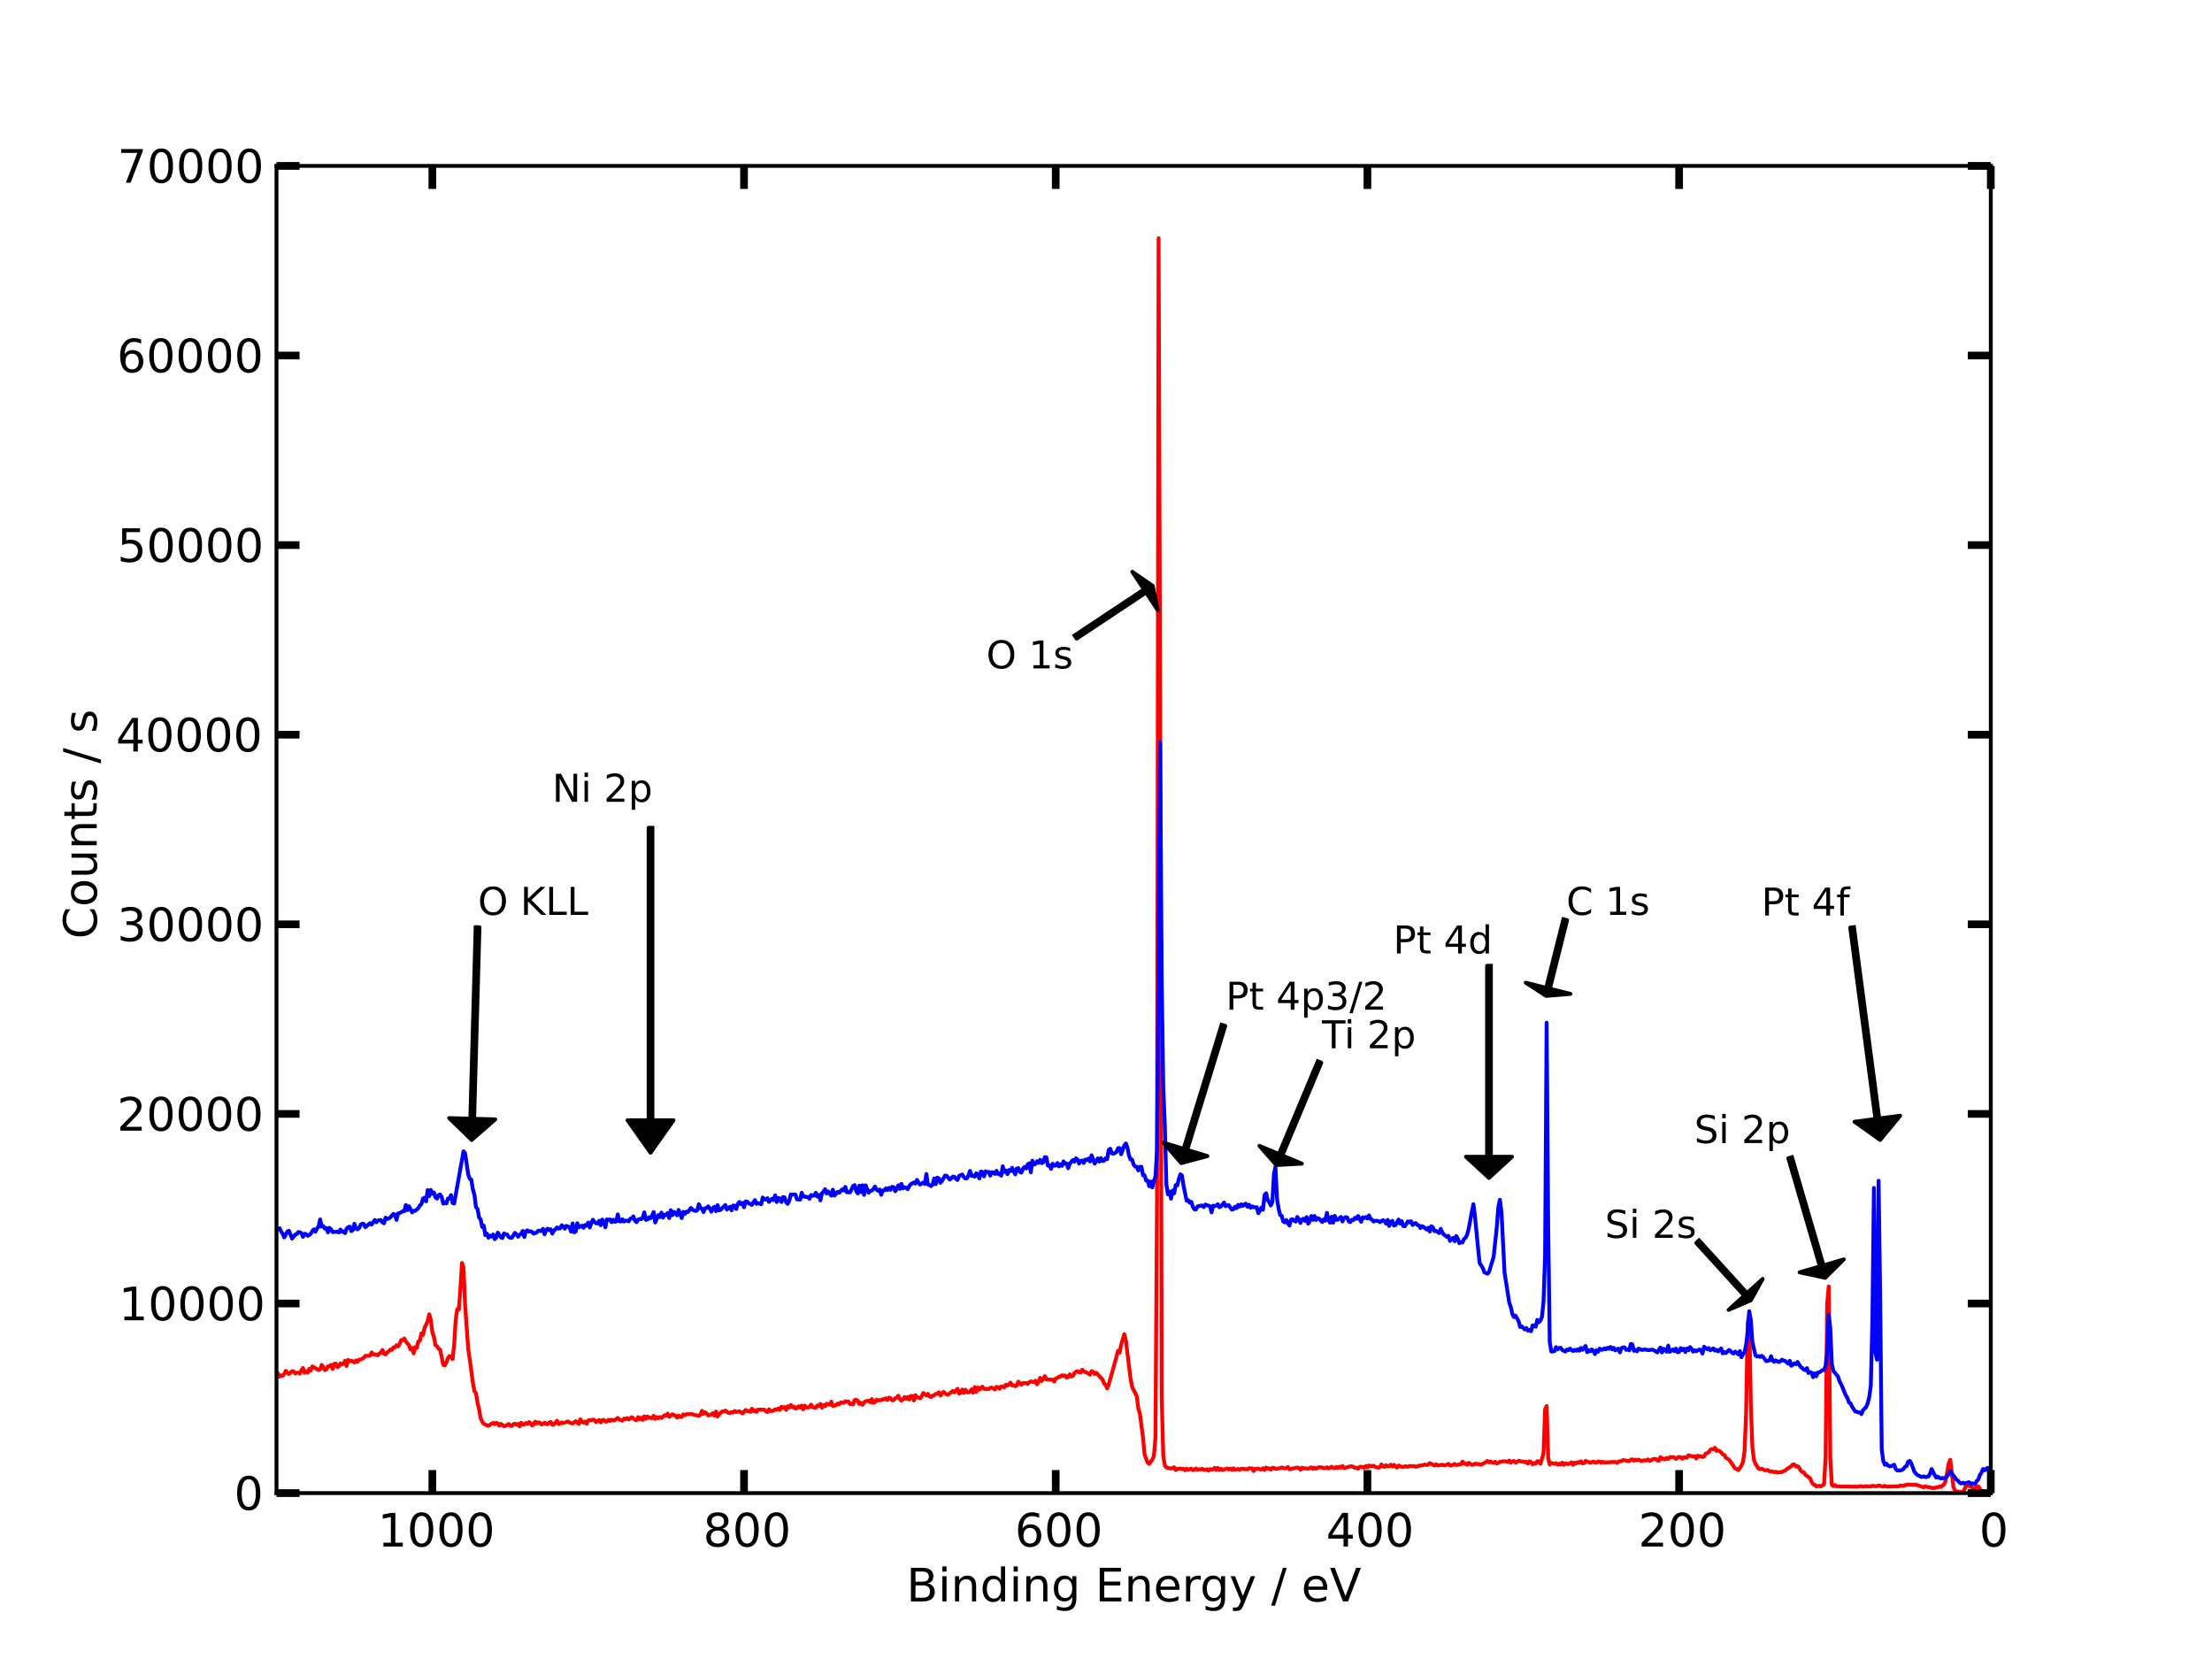 <?xml version="1.0" standalone="no"?>
<!DOCTYPE svg PUBLIC "-//W3C//DTD SVG 1.1//EN"
  "http://www.w3.org/Graphics/SVG/1.1/DTD/svg11.dtd">
<!-- Created with matplotlib (http://matplotlib.sourceforge.net/) -->
<svg width="576pt" height="432pt" viewBox="0 0 576 432"
   xmlns="http://www.w3.org/2000/svg"
   xmlns:xlink="http://www.w3.org/1999/xlink"
   version="1.1"
   id="svg1">
<rect x="0" y="0" width="576" height="432" fill="#333333" stroke="none"/>
<filter id="colorAdd"><feComposite in="SourceGraphic" in2="BackgroundImage" operator="arithmetic" k2="1" k3="1"/></filter>
<g id="figure1">
<g id="patch1">
<path style="fill: #ffffff; stroke: #ffffff; stroke-width: 1; stroke-linejoin: round; stroke-linecap: square;  opacity: 1"  d="M0 432L576 432L576 0
L0 0z"/>
</g>
<g id="axes1">
<g id="patch2">
<path style="fill: #ffffff; opacity: 1"  d="M72 388.8L518.4 388.8L518.4 43.2
L72 43.2z"/>
</g>
<g id="line2d1">
<defs>
  <clipPath id="p50431ccdcb28178602d99d9270004dde">
<rect x="72" y="43.2" width="446.4" height="345.6"/>
  </clipPath>
</defs><path style="fill: none; stroke: #ff0000; stroke-width: 1; stroke-linejoin: round; stroke-linecap: square;  opacity: 1" clip-path="url(#p50431ccdcb28178602d99d9270004dde)" d="M-1 364.653L-0.641 365.307L-0.236 365.034
L0.17 365.391L0.576 364.922L0.982 364.631
L1.388 364.528L1.793 365.29L2.199 365.049
L2.605 364.407L3.417 364.415L3.823 364.709
L4.228 365.164L4.634 365.012L5.04 364.045
L5.446 364.163L6.663 363.62L7.069 364.207
L7.475 364.185L7.881 364.66L8.287 364.323
L8.692 363.547L9.098 364.102L9.504 363.574
L9.91 363.913L10.721 363.554L11.533 362.994
L11.939 362.857L12.345 363.411L12.751 362.989
L13.156 362.922L13.562 363.184L13.968 362.862
L14.374 362.188L14.78 362.991L15.185 363.171
L15.591 362.166L15.997 362.498L16.403 362.509
L16.809 362.667L17.215 362.197L17.62 362.296
L18.026 361.631L18.432 361.877L18.838 361.318
L19.244 362.064L19.649 360.807L20.055 361.094
L20.461 361.081L20.867 361.603L21.273 360.736
L21.679 360.682L22.084 361.195L22.49 361.528
L22.896 361.663L23.302 361.301L23.708 361.484
L24.113 362.448L24.519 363.098L24.925 363.203
L25.737 362.805L26.143 363.681L26.548 363.455
L26.954 362.784L27.36 363.363L27.766 363.262
L28.172 363.445L28.577 363.891L29.389 363.459
L29.795 363.624L30.201 363.539L30.607 363.207
L31.418 363.868L32.636 362.824L33.447 363.262
L33.853 362.832L34.259 363.592L34.665 362.544
L35.071 363.046L35.476 363.129L35.882 362.683
L36.288 362.429L36.694 363.039L37.1 362.579
L37.505 363.289L37.911 362.261L38.317 363.131
L38.723 361.988L39.129 362.046L39.535 361.717
L39.94 362.569L40.346 361.718L40.752 361.71
L41.158 362.227L41.564 361.906L41.969 361.975
L42.375 361.49L42.781 361.843L43.187 361.973
L43.593 361.639L43.999 361.486L45.216 361.356
L45.622 362.195L46.028 361.477L46.433 361.804
L46.839 361.127L47.245 361.516L47.651 362.065
L48.057 362.097L48.463 361.724L49.274 361.274
L50.086 360.646L50.492 361.222L50.897 361.006
L51.709 360.039L52.115 361.467L52.521 360.901
L52.927 360.705L53.332 360.81L53.738 360.687
L54.144 360.896L54.55 360.612L54.956 360.839
L55.361 360.525L55.767 360.373L56.173 360.539
L56.579 360.308L56.985 361.196L57.796 359.919
L58.202 360.205L58.608 360.9L59.014 360.222
L59.825 359.722L60.231 359.408L61.043 359.924
L61.449 359.805L61.855 359.532L63.072 359.215
L63.478 359.641L63.884 359.784L64.289 359.736
L64.695 358.876L65.101 358.537L65.507 358.995
L65.913 358.512L66.319 358.897L66.724 358.834
L67.13 358.403L67.536 358.351L67.942 358.792
L68.348 358.361L68.753 357.6L69.159 358.453
L69.971 358.612L70.377 359.103L70.783 358.23
L71.188 358.621L71.594 358.353L72.406 357.627
L72.812 358.464L73.217 358.154L73.623 358.263
L74.029 357.733L74.435 356.96L74.841 357.519
L75.247 357.775L76.058 357.037L76.464 357.096
L76.87 357.66L77.276 357.454L77.681 357.428
L78.087 357.7L78.493 356.796L78.899 356.212
L79.305 357.452L79.711 357.135L80.116 357.439
L80.522 356.449L80.928 356.868L81.334 355.805
L82.957 356.766L83.363 356.547L83.769 355.421
L84.175 355.982L84.58 356.755L84.986 356.573
L85.392 355.794L85.798 355.794L86.204 355.415
L86.609 356.505L87.015 355.166L87.421 355.074
L87.827 355.956L88.233 355.809L88.639 355.015
L89.044 355.284L89.45 355.135L89.856 354.322
L90.262 355.738L90.668 354.096L91.073 354.504
L91.479 354.32L92.291 354.767L92.697 354.244
L93.103 354.636L93.508 354.06L93.914 354.03
L94.726 353.566L95.132 353.08L96.349 353.018
L96.755 352.164L97.161 352.686L97.972 352.707
L98.378 352.936L98.784 352.437L99.19 352.229
L99.596 351.515L100.001 352.518L100.407 352.678
L100.813 352.172L101.219 351.878L101.625 351.422
L102.031 351.524L102.436 350.883L102.842 350.811
L103.248 350.293L103.654 350.629L104.06 349.997
L104.465 348.962L104.871 348.971L105.277 348.526
L105.683 349.322L106.495 350.268L106.9 351.406
L107.306 351.011L107.712 352.414L108.118 350.786
L108.524 351.013L108.929 349.313L109.335 349.116
L109.741 347.181L110.147 347.624L110.553 345.806
L111.364 344.05L111.77 342.242L112.176 343.631
L112.582 346.935L112.988 348.148L113.393 350.265
L113.799 350.538L114.205 351.194L114.611 351.437
L115.423 355.41L115.828 355.509L116.234 354.795
L116.64 353.64L117.046 353.094L117.452 353.401
L117.857 353.929L118.263 350.181L118.669 343.592
L119.075 340.879L119.481 340.995L119.887 335.674
L120.292 328.891L120.698 330.122L121.104 339.644
L121.916 351.249L122.321 353.909L123.133 360.085
L123.539 362.225L123.945 362.803L124.351 365.288
L124.756 366.943L125.162 369.332L125.568 370.182
L125.974 370.749L126.785 371.154L127.191 371.278
L128.003 370.736L128.409 370.53L128.815 370.833
L129.22 370.496L129.626 370.65L130.032 371.237
L130.438 370.773L131.249 371.378L131.655 371.308
L132.467 370.806L132.873 371.291L133.279 371.32
L133.684 370.855L134.09 370.714L134.496 370.996
L134.902 370.769L135.308 371.421L135.713 370.483
L136.119 370.95L136.525 370.931L136.931 370.559
L137.337 370.792L137.743 370.313L138.148 370.569
L138.554 371.188L138.96 370.912L139.366 370.201
L139.772 370.648L140.177 370.364L140.583 370.486
L140.989 370.92L141.395 370.785L141.801 370.468
L142.207 370.756L142.612 370.86L143.018 370.411
L143.424 370.282L143.83 371.006L144.236 370.918
L145.047 369.952L145.453 370.818L145.859 370.677
L146.265 370.379L146.671 370.582L147.888 370.127
L148.294 370.421L149.105 370.671L149.917 370.075
L150.729 370.782L151.135 369.559L151.54 370.216
L151.946 370.45L152.352 370.157L152.758 370.724
L153.164 369.93L153.569 369.754L153.975 369.863
L154.381 369.658L154.787 369.745L155.193 370.335
L156.004 369.75L156.41 370.396L156.816 369.827
L157.222 369.717L157.628 370.171L158.033 370.142
L158.439 369.699L158.845 370.026L159.251 369.694
L159.657 369.822L160.063 369.833L160.874 369.226
L161.28 369.663L162.092 369.93L162.497 369.386
L162.903 369.542L163.309 369.274L163.715 369.652
L164.527 369.025L165.338 369.695L165.744 369.819
L166.15 369.025L166.556 369.628L166.961 369.189
L167.367 369.741L167.773 368.822L168.179 369.462
L168.585 368.824L168.991 369.199L169.396 369.167
L169.802 369.309L170.208 368.689L170.614 369.459
L171.02 369.001L171.425 369.291L171.831 368.98
L172.237 369.252L173.049 368.526L173.455 368.64
L173.86 368.092L174.266 368.942L175.078 368.27
L175.889 368.649L176.295 369.158L176.701 368.605
L177.107 368.997L177.513 368.978L177.919 368.298
L178.324 368.518L178.73 368.264L179.948 368.214
L181.977 368.683L182.383 368.418L182.788 367.376
L183.194 368.157L183.6 367.756L184.006 368.069
L184.412 368.57L185.223 368.328L185.629 367.995
L186.035 368.665L186.441 367.557L186.847 368.884
L187.252 368.243L188.064 367.551L188.47 367.524
L188.876 367.311L189.687 367.911L190.093 367.926
L190.499 367.719L190.905 367.821L191.311 367.404
L191.716 367.68L192.528 367.512L193.34 368.034
L194.151 367.15L194.557 367.441L194.963 367.416
L195.369 367.654L195.775 366.825L196.18 367.452
L196.586 367.24L196.992 367.642L197.398 367.049
L199.021 367.072L199.427 367.464L199.833 367.685
L200.239 366.97L200.644 367.456L201.456 367.326
L201.862 366.989L202.268 367.049L202.673 366.772
L203.079 367.124L203.485 366.304L203.891 366.573
L204.297 366.395L204.703 367.137L205.108 366.191
L205.514 366.494L205.92 365.844L206.326 366.446
L206.732 366.269L207.137 366.794L207.543 366.654
L207.949 366.189L208.355 366.51L208.761 366
L209.167 366.978L209.572 366.031L209.978 366.492
L210.79 366.436L211.196 365.757L211.601 366.399
L212.007 366.555L212.413 366.536L212.819 365.99
L213.225 366.072L213.631 365.576L214.036 366.546
L214.442 365.875L214.848 366.167L215.254 365.523
L215.66 365.715L216.065 365.776L216.471 364.988
L216.877 366.1L217.689 365.927L218.095 365.496
L218.5 365.685L218.906 365.192L219.718 365.302
L220.124 364.878L220.529 365.017L220.935 364.95
L221.341 365.612L221.747 365.499L222.153 365.72
L222.559 364.572L222.964 364.5L223.37 364.779
L223.776 365.593L224.182 365.286L224.588 365.798
L224.993 365.222L225.399 364.878L226.211 364.707
L226.617 365.168L227.023 364.305L227.428 365.242
L227.834 365.122L228.24 364.453L228.646 364.691
L229.052 364.57L229.457 364.619L229.863 364.354
L230.269 364.372L230.675 364.108L231.081 364.558
L231.487 363.949L231.892 364.105L232.298 364.637
L232.704 364.596L233.11 364.083L233.516 363.957
L233.921 363.433L234.327 364.338L234.733 364.722
L235.139 364.382L235.545 363.775L235.951 364.228
L236.356 363.758L236.762 364.424L237.168 363.498
L237.574 363.523L237.98 364.676L238.385 363.292
L238.791 363.918L239.197 363.927L239.603 364.12
L240.009 363.582L240.415 362.728L241.226 363.372
L241.632 362.938L242.038 363.67L242.444 363.773
L242.849 363.414L243.255 363.343L243.661 362.964
L244.067 362.882L244.473 362.557L244.879 363.378
L245.69 362.46L246.502 363.103L246.908 363.195
L247.313 362.769L247.719 362.55L248.125 362.195
L248.531 362.585L249.343 361.644L249.748 362.86
L250.154 362.68L250.56 361.838L250.966 362.727
L251.372 361.866L251.777 362.539L252.183 362.559
L252.589 362.369L252.995 361.789L253.401 362.637
L253.807 361.215L254.212 362.421L254.618 361.317
L255.024 361.89L255.43 361.355L255.836 361.098
L256.241 361.644L256.647 361.747L257.053 361.623
L257.459 361.717L257.865 361.388L258.271 361.329
L259.082 361.816L259.488 361.131L259.894 361.27
L260.3 361.636L260.705 361.039L261.111 361.018
L261.517 361.269L261.923 360.563L262.329 360.817
L263.14 360.051L263.546 360.744L263.952 360.701
L264.358 360.983L264.764 360.764L265.169 359.778
L265.981 360.579L266.387 360.135L267.199 360.155
L267.604 360.396L268.01 359.937L268.416 359.715
L269.228 359.922L269.633 359.555L270.039 360.468
L270.445 359.785L270.851 358.779L271.257 359.604
L271.663 359.116L272.068 358.345L272.474 359.204
L274.097 359.266L274.503 359.768L274.909 358.95
L275.315 358.819L275.721 358.503L276.127 358.477
L276.532 358.114L276.938 358.289L277.344 358.168
L277.75 358.7L278.156 358.57L278.561 357.857
L278.967 358.458L279.373 358.286L279.779 357.552
L280.185 357.185L280.591 357.052L280.996 357.304
L281.402 357.38L281.808 356.672L282.214 357.1
L283.025 357.426L283.837 357.951L284.243 357.034
L284.649 357.197L285.055 357.798L285.46 357.475
L287.084 359.21L287.489 360.231L287.895 360.622
L288.301 361.531L288.707 360.525L290.33 354.741
L291.142 351.747L291.548 352.243L291.953 350.11
L292.765 347.415L293.171 349.008L294.388 358.944
L294.794 361.132L296.012 363.591L296.417 366.752
L296.823 368.105L297.635 374.345L298.041 378.723
L298.852 380.863L299.258 381.179L300.07 380.052
L300.476 379.146L300.881 374.292L301.287 311.717
L301.693 62.023L302.099 183.248L302.505 363.696
L302.911 379.116L303.316 381.616L303.722 382.137
L304.94 382.419L305.751 382.072L306.157 382.794
L306.563 382.451L306.969 382.503L307.375 382.373
L307.78 382.58L308.186 382.481L308.592 382.858
L308.998 382.453L309.404 382.695L310.215 382.427
L310.621 382.808L311.027 382.676L311.433 382.397
L311.839 382.717L312.244 382.597L312.65 382.664
L313.056 382.476L313.462 382.728L313.868 382.731
L314.273 382.593L314.679 382.956L315.085 382.559
L315.491 382.691L315.897 382.595L316.303 382.225
L316.708 382.774L317.114 382.227L317.52 382.777
L317.926 382.461L318.332 382.786L319.549 382.389
L319.955 382.628L320.361 382.418L320.767 382.766
L321.172 382.333L321.578 382.725L322.39 382.51
L322.796 382.736L323.201 382.462L323.607 382.432
L324.013 382.578L324.419 382.519L324.825 382.639
L325.231 382.333L326.042 382.369L326.448 383.073
L326.854 382.478L327.26 382.52L327.665 382.418
L328.071 382.599L328.477 382.633L328.883 382.319
L329.289 382.773L329.695 382.152L330.1 382.461
L330.506 382.333L330.912 382.715L331.318 382.229
L331.724 382.217L332.129 382.509L333.347 382.319
L333.753 382.121L334.564 382.394L334.97 382.279
L335.376 382.015L335.782 382.598L337.405 382.219
L337.811 382.129L338.217 382.28L338.623 382.697
L339.028 382.171L339.434 382.418L339.84 382.326
L340.652 382.459L341.463 382.082L341.869 382.501
L342.275 382.176L342.681 382.46L343.492 382.037
L344.304 382.142L344.71 382.296L345.116 382.328
L345.521 382.077L345.927 382.386L346.333 382.218
L346.739 381.921L347.145 382.238L347.551 382.312
L347.956 381.997L348.362 382.277L348.768 381.931
L349.174 382.17L349.58 381.736L349.985 382.29
L351.609 381.838L352.015 381.821L352.826 382.207
L353.232 382.179L353.638 382.459L354.044 381.986
L354.449 381.911L355.261 382.186L355.667 381.732
L356.073 382.118L356.479 381.617L356.884 381.797
L357.696 381.687L358.102 381.978L358.913 382.188
L359.319 382.075L359.725 381.324L360.131 381.87
L360.537 381.972L360.943 381.544L361.348 381.828
L361.754 381.794L362.16 381.396L362.566 381.848
L362.972 381.442L363.783 382.188L364.189 381.623
L365.001 381.956L365.407 382.02L365.812 381.811
L366.624 381.943L367.03 381.734L368.247 381.773
L368.653 381.954L369.871 381.585L370.276 381.596
L371.088 381.355L371.494 381.503L371.9 381.352
L372.305 380.987L373.523 381.624L373.929 381.282
L374.335 381.598L375.552 381.404L375.958 381.587
L376.364 381.56L377.175 381.187L377.581 381.612
L377.987 381.582L378.799 381.221L379.204 381.505
L380.422 381.274L380.828 380.609L381.233 381.175
L381.639 381.071L382.045 381.438L382.451 380.932
L383.263 381.43L383.668 381.367L384.074 381.13
L384.48 381.239L384.886 381.216L385.697 381.406
L386.915 380.718L387.321 380.427L387.727 380.803
L388.132 380.549L388.538 380.855L388.944 380.901
L389.35 380.645L389.756 381.091L390.161 380.926
L390.567 380.638L390.973 380.635L391.379 380.509
L392.191 380.551L392.596 380.713L393.002 380.319
L393.408 380.885L393.814 380.583L394.22 380.421
L394.625 380.826L395.031 380.706L395.437 380.391
L395.843 380.45L396.249 380.642L396.655 380.551
L397.06 380.802L397.466 380.638L397.872 381.116
L398.278 380.53L398.684 380.736L399.089 381.298
L399.495 380.95L399.901 381.136L400.307 380.483
L400.713 380.564L401.119 381.162L401.93 378.514
L402.336 366.995L402.742 366.145L403.148 379.702
L403.553 381.35L403.959 380.932L404.771 381.189
L405.177 381.027L405.583 381.387L405.988 381.177
L406.394 381.35L406.8 380.875L407.206 381.428
L407.612 381.056L408.423 381.252L409.235 380.793
L409.641 381.44L410.047 380.861L410.452 381.068
L410.858 380.707L411.264 380.911L411.67 380.531
L412.076 381.059L412.481 380.98L412.887 380.413
L413.293 380.699L413.699 380.675L414.105 380.905
L414.916 380.583L415.322 380.833L415.728 380.882
L416.134 380.572L416.54 380.591L416.945 380.9
L417.351 380.642L417.757 380.822L418.975 380.776
L419.786 380.715L420.598 380.674L421.004 380.955
L421.409 380.639L421.815 380.496L422.221 380.491
L422.627 380.195L423.844 380.419L424.25 380.453
L424.656 380.129L425.062 379.996L425.468 380.37
L425.873 380.076L426.279 380.28L426.685 380.086
L427.497 380.468L427.903 380.279L428.714 380.287
L429.12 380.027L429.526 380.389L429.932 380.304
L430.337 379.962L431.149 379.896L431.555 380.306
L431.961 380.362L432.367 379.426L432.772 379.885
L433.178 379.811L433.584 380.02L433.99 379.647
L434.396 379.895L434.801 379.479L435.613 379.393
L436.019 379.557L436.425 379.898L436.831 379.541
L437.236 379.36L437.642 379.47L438.048 379.863
L438.454 379.46L439.265 379.579L439.671 378.935
L440.889 379.298L441.295 379.188L441.7 379.775
L442.106 379.047L442.512 379.292L442.918 379.182
L443.324 379.409L443.729 379.274L444.135 378.52
L444.541 378.432L444.947 378.138L445.353 377.528
L445.759 377.34L446.164 377.405L446.57 376.999
L446.976 377.823L447.382 377.689L447.788 377.861
L448.193 378.212L448.599 378.725L449.005 378.848
L449.411 379.602L450.223 380.071L451.846 382.41
L452.252 382.498L452.657 382.82L453.469 381.667
L453.875 380.637L454.281 377.842L454.687 367.82
L455.092 344.535L455.498 342.376L455.904 365.482
L456.31 376.782L456.716 380.102L457.121 381.189
L457.933 382.431L458.339 382.584L458.745 382.432
L459.556 382.86L460.368 382.806L460.774 383.133
L461.585 383.174L461.991 383.386L462.397 383.251
L462.803 383.462L463.615 383.344L464.02 383.331
L464.426 383.072L464.832 382.976L465.238 382.575
L466.455 381.792L466.861 381.34L467.267 381.368
L467.673 381.893L468.079 381.782L468.484 382.129
L468.89 382.933L469.296 383.319L469.702 383.364
L470.108 384.03L470.919 384.627L471.325 384.895
L471.731 385.869L472.137 386.485L472.543 386.612
L472.948 387.07L473.76 386.882L474.166 387.052
L474.977 386.511L475.383 379.518L475.789 339.353
L476.195 334.988L476.601 379.799L477.007 386.634
L477.412 386.97L477.818 386.708L478.224 387.057
L483.905 387.142L484.311 386.997L484.717 386.999
L485.123 387.152L485.935 386.975L486.34 387.119
L486.746 387.009L487.152 387.104L487.558 386.898
L488.369 387.02L488.775 386.978L489.181 386.809
L489.993 387.028L490.399 387.1L490.804 386.916
L491.21 387.116L494.457 387.027L494.863 386.816
L495.674 386.924L496.08 386.699L496.486 386.681
L496.892 386.542L497.703 386.657L498.921 386.623
L500.95 387.29L501.356 387.027L501.761 387.19
L502.573 387.295L502.979 387.488L503.385 387.435
L503.791 387.52L504.196 387.267L504.602 387.318
L505.008 387.086L505.414 387.2L505.82 386.812
L506.225 386.585L506.631 385.605L507.443 381.059
L507.849 380.114L508.66 387.205L509.066 388.106
L509.472 388.345L511.095 388.532L511.501 387.919
L511.907 386.925L512.313 386.859L513.124 387.044
L513.53 387.339L513.936 388.042L514.342 387.395
L514.748 387.132L515.153 387.069L515.559 387.673
L515.965 388.504L516.371 388.726L517.588 388.743
L519.617 388.773L522.458 388.757L522.458 388.757"/>
</g>
<g id="line2d2">
<path style="fill: none; stroke: #0000ff; stroke-width: 1; stroke-linejoin: round; stroke-linecap: square;  opacity: 1" clip-path="url(#p50431ccdcb28178602d99d9270004dde)" d="M-1 316.797L-0.641 317.56L-0.236 316.145
L0.17 317.062L0.576 315.786L0.982 317.313
L1.388 316.446L1.793 316.986L2.199 316.521
L2.605 317.636L3.011 317.091L3.823 317.528
L4.228 316.563L4.634 316.774L5.04 317.526
L5.446 316.65L5.852 317.714L6.257 316.98
L6.663 317.197L7.069 317.941L7.475 316.759
L7.881 316.798L8.287 316.968L8.692 317.002
L9.098 316.189L9.504 317.257L9.91 317.276
L10.316 316.192L10.721 316.692L11.127 316.982
L11.533 316.907L11.939 317.25L12.345 316.071
L12.751 315.97L13.156 316.466L13.562 316.175
L14.374 317.373L15.185 316.342L15.591 317.878
L15.997 317.38L16.403 317.537L16.809 316.145
L17.215 316.93L17.62 315.769L18.026 316.694
L18.432 316.474L18.838 315.169L19.244 315.598
L19.649 315.117L20.055 315.359L20.461 315.88
L20.867 314.661L21.273 316.461L22.084 315.581
L22.49 316.521L22.896 315.555L23.708 317.051
L24.113 317.209L24.519 316.695L24.925 318.141
L25.737 320.319L26.143 319.175L26.548 321.239
L26.954 321.067L27.36 321.364L27.766 322.148
L28.172 322.329L28.577 323.067L28.983 322.91
L29.389 324.156L29.795 323.997L30.201 324.07
L30.607 324.78L31.012 324.088L31.418 324.219
L31.824 323.831L32.23 323.804L32.636 324.27
L33.041 323.795L33.447 322.847L33.853 322.779
L35.071 323.969L35.476 322.986L35.882 324.424
L36.288 323.578L37.1 323.394L37.505 323.592
L37.911 322.471L38.317 323.505L38.723 322.468
L39.535 323.247L39.94 322.862L40.346 323.337
L40.752 323.177L41.158 323.802L41.969 322.232
L42.375 322.724L42.781 321.7L43.187 324.148
L43.593 322.319L43.999 323.127L44.404 322.724
L44.81 322.077L45.216 323.015L45.622 321.957
L46.028 322.587L46.433 322.294L46.839 322.28
L47.245 322.817L47.651 321.625L48.057 322.172
L48.463 322.247L48.868 323.219L49.274 321.857
L49.68 322.382L50.086 321.174L50.492 321.164
L50.897 322.32L51.303 321.802L51.709 322.67
L52.115 321.919L52.521 322.211L52.927 321.395
L53.332 321.624L54.144 322.512L54.55 320.795
L54.956 321.952L55.767 321.564L56.173 322.159
L56.579 322.29L56.985 321.339L57.391 321.533
L57.796 321.376L58.202 320.881L58.608 321.247
L59.014 320.172L59.42 321.253L59.825 320.68
L60.231 320.939L61.043 320.419L61.449 319.806
L61.855 320.639L62.26 320.204L62.666 320.323
L63.072 321.074L63.478 321.515L63.884 321.179
L64.289 321.671L64.695 321.103L65.101 321.141
L65.507 320.581L65.913 322.252L66.319 320.685
L66.724 320.649L67.13 321.568L67.536 320.435
L67.942 320.655L68.348 320.524L68.753 320.646
L69.159 319.083L69.565 319.033L69.971 319.514
L70.377 319.733L70.783 319.519L71.188 320.254
L71.594 319.299L72 320.007L72.406 320.056
L72.812 319.822L73.217 320.731L73.623 321.254
L74.029 322.219L74.841 320.694L75.247 320.505
L76.058 322.524L76.87 321.473L77.276 321.358
L77.681 320.835L78.087 320.87L78.493 321.108
L78.899 322.078L79.305 321.277L79.711 321.363
L80.116 321.804L80.522 321.606L80.928 321.259
L81.334 320.536L81.74 320.143L82.145 320.742
L82.551 319.871L82.957 319.464L83.363 317.536
L83.769 319.402L84.175 319.277L84.58 319.923
L84.986 319.748L85.392 320.913L85.798 319.737
L86.204 320.121L86.609 320.824L87.827 320.73
L88.233 320.926L88.639 320.161L89.044 320.742
L89.45 320.686L89.856 321.11L90.262 319.902
L90.668 319.567L91.073 319.418L91.479 320.569
L91.885 320.3L92.291 318.653L92.697 319.814
L93.103 320.119L93.508 319.807L93.914 318.909
L94.32 318.658L94.726 318.706L95.132 319.572
L96.349 318.494L96.755 318.896L97.567 317.693
L97.972 318.263L98.378 317.823L99.19 317.706
L99.596 318.323L100.001 318.549L100.407 317.077
L100.813 317.427L101.219 317.315L101.625 317.008
L102.436 316.135L102.842 316.279L103.248 317.66
L103.654 315.978L104.06 315.895L104.871 315.42
L105.277 315.405L105.683 313.773L106.089 315.113
L106.495 314.107L107.306 315.707L107.712 315.278
L108.118 315.315L108.929 314.609L109.335 313.89
L109.741 313.531L110.147 312.108L110.553 311.888
L110.959 312.844L111.364 309.888L111.77 311.48
L112.176 309.856L112.582 310.83L112.988 310.516
L113.393 311.809L113.799 312.108L114.205 311.211
L114.611 311.045L115.017 311.744L115.423 313.433
L115.828 313.069L116.234 313.377L116.64 312.104
L117.046 312.064L117.452 311.198L117.857 313.25
L118.263 313.395L120.698 299.791L121.104 300.265
L121.916 305.817L122.321 306.922L122.727 307.163
L123.133 309.714L123.539 311.122L123.945 314.336
L124.351 314.839L124.756 317.049L125.162 317.572
L125.568 319.514L125.974 319.145L126.38 321.625
L126.785 321.215L127.191 322.302L127.597 321.768
L128.003 322.001L128.409 321.438L128.815 322.68
L129.22 322.254L129.626 320.976L130.438 322.202
L130.844 322.364L131.249 321.163L131.655 321.416
L132.061 321.468L132.467 322.125L132.873 322.313
L133.279 322.315L134.09 321.035L134.496 321.423
L134.902 322.036L135.308 321.536L135.713 321.305
L136.119 320.533L136.525 322.113L136.931 320.626
L137.337 320.387L137.743 320.706L138.148 320.595
L138.554 320.785L138.96 321.251L139.772 320.908
L140.177 320.463L140.989 320.552L141.395 319.994
L141.801 321.392L142.207 320.351L142.612 319.949
L143.018 320.311L143.424 320.091L143.83 321.224
L144.236 320.39L144.641 320.13L145.047 319.596
L145.453 319.943L145.859 319.865L146.265 319.062
L146.671 319.345L147.076 319.942L147.482 319.215
L148.294 319.573L148.7 320.714L149.105 318.584
L149.511 320.903L149.917 320.664L150.323 318.522
L150.729 319.581L151.54 319.153L151.946 319.727
L152.352 318.998L152.758 319.159L153.164 318.336
L153.569 319.65L153.975 318.453L154.381 317.611
L154.787 318.196L155.193 318.541L155.599 318.556
L156.004 317.893L156.41 319.032L156.816 317.568
L157.222 318.11L157.628 319.593L158.033 317.53
L158.439 317.65L158.845 317.533L159.251 318.259
L159.657 317.612L160.063 318.151L160.468 318.063
L160.874 316.23L161.28 318.013L161.686 318.056
L162.092 317.503L162.497 318.08L162.903 317.865
L163.309 317.853L163.715 318.029L164.121 317.352
L164.527 317.261L164.932 316.749L165.338 317.859
L165.744 318.243L166.15 317.627L166.556 317.397
L166.961 317.472L167.367 317.077L167.773 315.69
L168.179 317.636L168.585 317.57L168.991 316.993
L169.396 317.224L169.802 316.536L170.208 315.614
L170.614 318.336L171.425 316.406L171.831 316.918
L172.237 315.754L172.643 317.071L173.049 316.297
L173.455 316.417L173.86 315.87L174.266 317.183
L174.672 315.119L175.078 316.413L175.484 315.56
L175.889 315.905L176.295 316.462L176.701 315.059
L177.513 317.18L177.919 315.553L178.324 316.116
L178.73 315.519L179.136 315.605L179.948 314.538
L180.353 315.02L181.165 315.347L181.571 315.136
L181.977 313.582L182.383 314.564L182.788 314.742
L183.194 315.631L183.6 314.621L184.006 314.569
L184.412 314.13L184.817 314.614L185.223 315.525
L185.629 314.623L186.035 314.243L186.441 315.371
L186.847 313.83L187.252 315.183L187.658 315.022
L188.876 313.783L189.281 314.963L190.093 314.25
L190.499 315.155L190.905 313.918L191.311 313.965
L191.716 314.822L192.122 313.482L192.528 312.986
L192.934 313.553L193.34 313.24L193.745 314.367
L194.151 312.853L194.557 312.885L194.963 313.36
L195.369 313.457L195.775 313.761L196.586 312.492
L196.992 313.484L197.398 313.268L198.209 313.572
L198.615 311.825L199.021 312.266L199.427 312.401
L199.833 312.002L200.239 312.98L201.05 312.139
L201.456 312.499L201.862 311.254L202.268 313.004
L202.673 311.951L203.079 312.092L203.485 313.013
L203.891 311.709L204.297 311.795L204.703 313.058
L205.108 313.478L205.514 312.699L205.92 311.025
L206.326 311.108L206.732 310.998L207.137 311.086
L207.543 312.306L208.355 312.38L208.761 310.601
L209.167 311.609L209.572 311.545L209.978 311.715
L210.384 311.687L210.79 312.179L211.196 311.183
L211.601 311.364L212.007 311.323L212.413 310.6
L212.819 311.561L213.225 311.151L213.631 312.577
L214.036 310.724L214.442 310.311L214.848 309.67
L215.254 310.781L215.66 310.251L216.471 311.344
L216.877 309.778L217.283 311.316L218.095 310.357
L218.5 310.594L219.312 309.682L219.718 310.002
L220.124 309.074L220.529 310.465L221.341 310.491
L222.153 308.821L222.559 308.605L222.964 310.206
L223.37 310.77L223.776 308.748L224.182 310.385
L224.588 308.651L224.993 311.143L225.399 308.653
L226.211 310.579L226.617 310.109L227.023 310.015
L227.428 309.645L227.834 308.978L228.24 309.76
L228.646 310.095L229.052 309.754L229.457 311.119
L229.863 309.991L230.269 309.986L230.675 309.456
L231.081 309.883L231.487 309.302L231.892 309.823
L232.298 309.057L232.704 309.134L233.11 310.193
L233.516 309.621L233.921 308.64L234.327 309.587
L234.733 308.272L235.139 309.444L235.545 309.19
L235.951 309.261L236.356 309.663L236.762 308.876
L237.168 308.359L237.98 307.915L238.385 308.207
L238.791 307.234L239.197 307.995L239.603 308.466
L240.415 307.918L240.82 308.314L241.226 305.7
L241.632 308.441L242.038 308.556L242.444 308.857
L242.849 308.465L243.255 306.87L243.661 308.361
L244.067 306.654L244.473 306.833L244.879 308.002
L245.284 307.529L246.096 306.107L246.502 306.17
L247.313 307.149L247.719 306.843L248.125 306.369
L248.531 306.452L248.937 306.992L249.343 307.27
L249.748 306.213L250.56 305.841L250.966 306.499
L251.372 306.877L251.777 306.831L252.183 306.044
L252.589 304.907L252.995 306.193L253.401 306.151
L253.807 306.394L254.212 305.535L254.618 305.787
L255.024 306.864L255.43 305.083L255.836 305.184
L256.241 306.314L256.647 305.013L257.053 305.237
L257.459 305.155L257.865 306.13L258.271 305.242
L258.676 305.305L259.082 305.695L259.488 304.871
L259.894 305.715L260.3 305.606L260.705 306.154
L261.111 303.697L261.517 305.188L261.923 304.801
L262.329 305.74L262.735 304.668L263.14 304.984
L263.546 304.099L264.358 305.79L264.764 304.284
L265.169 304.179L265.575 305.186L265.981 305.333
L266.387 304.299L266.793 303.858L267.199 304.281
L267.604 303.217L268.01 302.929L268.416 305.268
L268.822 302.24L269.228 303.25L269.633 303.088
L270.039 302.378L270.445 302.824L270.851 302.007
L271.257 302.872L271.663 302.663L272.068 301.304
L272.474 301.359L272.88 303.532L273.286 303.463
L273.692 304.367L274.097 303.045L274.503 303.536
L274.909 303.485L275.315 302.838L275.721 303.724
L276.127 303.185L276.532 303.597L276.938 302.423
L277.344 303.053L277.75 302.972L278.156 304.201
L278.561 303.005L279.373 302.07L279.779 302.491
L280.185 301.609L280.591 301.942L280.996 302.974
L281.402 302.339L281.808 302.186L282.214 302.827
L282.62 301.948L283.025 302.058L283.431 301.689
L283.837 302.45L284.243 300.834L285.055 303.004
L285.866 301.654L286.272 302.486L286.678 301.56
L287.084 302.303L287.489 302.27L287.895 301.6
L288.301 301.852L288.707 299.422L289.113 299.141
L289.519 300.32L289.924 300.454L290.736 299.968
L291.142 298.979L291.548 298.951L291.953 300.552
L292.765 298.262L293.171 297.752L293.577 298.831
L293.983 300.871L294.388 301.935L294.794 301.963
L295.2 303.278L295.606 303.775L296.012 303.806
L296.417 304.779L296.823 303.842L297.229 303.827
L297.635 306.033L298.041 306.021L298.447 307.396
L298.852 307.436L299.258 308.875L299.664 307.669
L300.07 309.199L300.476 307.492L300.881 306.445
L301.287 299.484L302.099 193.231L302.505 254.944
L302.911 283.164L303.316 292.978L303.722 308.409
L304.128 311.019L304.534 310.293L304.94 312.145
L305.345 309.995L305.751 310.724L306.157 308.58
L306.563 308.677L306.969 306.974L307.375 305.782
L307.78 306.104L308.186 308.734L308.998 312.663
L309.404 312.528L309.809 313.189L310.215 312.935
L310.621 314.246L311.027 314.929L311.433 314.918
L311.839 314.155L312.65 313.938L313.056 313.939
L313.462 314.319L313.868 313.654L315.085 314.114
L315.491 315.697L315.897 313.944L316.303 314.06
L316.708 313.946L317.114 313.573L317.52 314.345
L317.926 314.156L318.737 313.142L319.143 314.097
L319.549 313.879L319.955 313.828L320.767 314.99
L321.172 314.881L321.578 314.251L321.984 314.601
L322.39 313.742L322.796 314.18L323.201 313.604
L323.607 314.042L324.013 313.607L324.419 313.441
L324.825 314.238L325.231 313.698L325.636 314.498
L326.042 314.137L326.448 314.371L327.26 314.353
L327.665 315.903L328.071 315.277L328.477 314.413
L328.883 315.007L329.289 311.197L329.695 310.707
L330.1 312.456L330.506 313.036L330.912 313.906
L331.318 313.047L331.724 305.823L332.129 303.798
L332.535 312.194L332.941 314.722L333.347 316.375
L333.753 316.631L334.159 318.089L334.564 318.318
L334.97 317.69L335.376 318.561L335.782 319.119
L336.188 317.565L336.593 317.504L336.999 317.914
L337.405 318.092L337.811 316.893L338.217 317.535
L338.623 318.464L339.028 317.537L339.434 317.36
L339.84 317.955L340.246 316.925L340.652 318.623
L341.057 318.005L341.463 316.656L341.869 317.629
L342.275 316.629L342.681 317.692L343.087 317.178
L343.492 317.358L344.304 318.206L344.71 317.492
L345.116 317.864L345.521 315.835L345.927 317.593
L346.333 318.404L346.739 316.827L347.145 318.387
L347.551 316.611L347.956 317.627L348.362 317.604
L349.174 316.892L349.58 318.072L349.985 317.192
L350.391 316.95L350.797 317.02L351.203 318.049
L351.609 318.232L352.015 317.636L352.42 317.69
L352.826 317.119L353.232 317.385L353.638 316.635
L354.449 318.139L354.855 316.982L355.261 317.17
L355.667 316.92L356.073 317.297L356.479 316.471
L356.884 317.393L357.29 317.626L357.696 318.096
L358.102 317.873L358.913 317.953L359.319 318.243
L360.131 317.709L360.537 318.001L360.943 318.645
L361.348 317.656L361.754 319.237L362.16 318.154
L362.566 317.903L362.972 319.118L363.377 319.02
L364.189 317.556L364.595 318.636L365.001 317.98
L365.407 319.256L365.812 319.299L366.624 318.042
L367.03 318.323L367.436 318.008L367.841 318.984
L368.247 318.656L368.653 318.472L369.059 318.986
L369.465 319.084L369.871 319.798L370.276 319.286
L370.682 319.462L371.494 320.167L371.9 319.699
L372.305 320.709L372.711 319.306L373.117 319.606
L373.523 320.588L373.929 320.491L374.74 321.074
L375.146 319.983L375.552 320.897L375.958 321.479
L376.364 321.715L376.769 322.118L377.175 321.825
L377.581 323.133L377.987 322.591L378.393 322.33
L378.799 323.209L379.204 321.85L379.61 322.532
L380.016 323.723L380.422 323.43L380.828 323.538
L381.233 322.612L381.639 322.295L382.045 321.507
L382.451 319.914L383.263 315.566L383.668 313.558
L384.074 316.719L384.886 325.029L385.292 328.909
L386.103 330.137L386.509 331.294L387.321 331.676
L387.727 331.247L388.944 327.263L389.756 319.594
L390.161 314.333L390.567 312.41L390.973 315.508
L391.785 331.422L393.002 339.197L393.408 340.351
L393.814 342.147L394.22 342.964L394.625 342.585
L395.437 344.016L395.843 345.55L396.249 345.391
L397.06 346.192L397.466 345.819L397.872 346.512
L398.278 346.318L398.684 346.659L399.089 345.128
L399.495 345.166L399.901 345.469L400.307 343.69
L400.713 344.311L401.119 343.871L401.524 342.913
L401.93 338.964L402.336 326.898L402.742 266.299
L403.148 319.358L403.553 349.496L403.959 351.936
L404.771 351.843L405.177 350.789L405.583 351.394
L405.988 351.011L406.394 350.965L406.8 351.549
L407.612 351.935L408.017 351.419L408.423 351.59
L408.829 351.165L409.235 351.571L409.641 351.794
L410.047 351.493L410.452 351.733L410.858 351.332
L411.264 351.729L411.67 351.02L412.076 351.484
L412.887 350.482L413.293 352.114L413.699 351.6
L414.105 351.86L414.511 351.385L414.916 351.75
L415.322 352.607L415.728 351.598L416.134 352.001
L416.54 351.184L416.945 351.479L417.351 351.432
L417.757 351.146L418.163 351.347L418.569 350.974
L418.975 351.195L419.38 350.751L419.786 351.352
L420.192 350.974L420.598 351.64L421.409 351.198
L421.815 352.16L422.221 351.076L422.627 350.863
L423.033 350.861L423.439 351.492L423.844 351.362
L424.25 351.633L424.656 349.956L425.062 350.086
L425.468 351.748L425.873 351.521L426.279 351.881
L426.685 351.169L427.497 351.515L427.903 351.495
L428.308 351.362L429.12 351.579L430.337 351.437
L431.149 351.886L431.555 352.161L432.367 350.896
L432.772 352.178L433.178 351.235L433.584 351.409
L433.99 351.993L434.396 350.393L434.801 352.023
L435.613 351.407L436.019 351.816L436.425 351.172
L436.831 352.117L437.236 352.044L437.642 351.055
L438.048 351.59L438.454 351.204L438.86 352.084
L439.265 351.156L439.671 351.604L440.077 350.773
L440.483 351.252L440.889 351.956L441.295 351.592
L441.7 351.842L442.512 351.4L442.918 351.575
L443.324 352.464L443.729 350.691L444.541 351.341
L444.947 351.022L445.353 351.608L446.164 351.136
L446.57 351.7L446.976 351.482L447.382 351.897
L448.193 351.123L448.599 352.415L449.005 352.065
L449.411 352.32L450.223 351.533L450.628 351.785
L451.034 352.264L451.44 352.463L451.846 351.949
L452.657 352.69L453.063 351.824L453.469 353.441
L453.875 352.623L454.281 352.157L454.687 350.116
L455.092 347.002L455.498 341.435L455.904 343.71
L456.31 349.415L457.121 352.966L457.527 353.225
L457.933 353.113L458.339 353.353L458.745 353.068
L459.151 353.381L459.962 354.456L460.774 354.246
L461.18 353.169L461.585 354.245L461.991 354.605
L462.397 354.245L463.209 354.655L463.615 354.487
L464.02 354.048L464.426 354.283L464.832 354.368
L465.644 355.095L466.049 354.345L466.455 355.648
L467.267 355.007L467.673 355.238L468.079 354.648
L468.89 355.963L469.296 356.208L469.702 356.641
L470.108 356.788L470.513 356.258L470.919 357.519
L471.325 357.269L471.731 357.451L472.137 358.611
L472.543 357.62L472.948 358.378L473.354 357.411
L473.76 357.337L474.572 356.797L474.977 356.776
L475.383 355.687L475.789 351.867L476.195 342.375
L476.601 345.919L477.007 355.189L477.412 356.999
L478.63 358.473L479.036 359.753L479.441 360.467
L480.659 363.39L481.065 364.019L481.471 365.207
L481.876 365.435L482.282 366.292L483.094 367.54
L483.5 367.601L483.905 367.78L484.311 367.806
L484.717 368.232L485.123 367.191L485.935 366.409
L486.34 365.431L486.746 363.809L487.152 360.88
L487.558 344.24L487.964 309.334L488.369 352.249
L488.775 354.066L489.181 307.457L489.587 336.879
L489.993 377.46L490.399 380.423L490.804 381.425
L491.21 381.125L491.616 381.595L492.022 381.849
L492.833 381.657L493.239 381.405L493.645 382.539
L494.051 382.92L494.863 382.898L495.268 382.774
L495.674 382.499L496.08 381.93L496.486 381.744
L496.892 380.588L497.297 380.426L497.703 381.052
L498.515 383.281L499.327 384.15L499.732 384.252
L500.138 384.562L500.544 384.565L500.95 384.444
L501.356 384.64L502.167 384.47L502.573 383.761
L502.979 382.53L503.791 384.131L504.196 384.761
L504.602 384.505L505.008 384.859L505.414 384.977
L505.82 384.854L506.225 385.006L507.037 384.382
L507.443 383.888L507.849 383.102L509.472 385.31
L509.878 385.588L510.284 386.079L510.689 386.276
L511.095 386.11L511.501 386.302L512.719 385.957
L513.124 386.443L513.53 386.235L513.936 386.419
L514.342 386.34L514.748 385.65L515.153 385.255
L515.559 384.062L515.965 383.512L516.371 382.518
L516.777 382.87L517.183 382.459L517.588 382.218
L517.994 383.166L518.4 387.322L518.806 388.74
L521.241 388.754L522.458 388.79L522.458 388.79"/>
</g>
<g id="matplotlib.axis1">
<g id="xtick1">
<g id="line2d3">
<defs><path id="m6c1db36b5266faadb5cf818529feee81" d="M0 0L0 -6"/></defs>
<g ><use style="fill: none; stroke: #000000; stroke-width: 2; stroke-linejoin: round; stroke-linecap: butt;  opacity: 1" xlink:href="#m6c1db36b5266faadb5cf818529feee81" x="518.4" y="388.8"/>
</g></g>
<g id="line2d4">
<defs><path id="mdd338e0e57396f882d6b666f0598d692" d="M0 0L0 6"/></defs>
<g ><use style="fill: none; stroke: #000000; stroke-width: 2; stroke-linejoin: round; stroke-linecap: butt;  opacity: 1" xlink:href="#mdd338e0e57396f882d6b666f0598d692" x="518.4" y="43.2"/>
</g></g>
<g id="text1">
<defs>
<path id="c_7a2040fe3b94fcd41d0a72c84e93b115" d="M31.781 -66.406q-7.609 0 -11.453 7.5q-3.828 7.484 -3.828 22.531q0 14.984 3.828 22.484q3.844 7.5 11.453 7.5q7.672 0 11.5 -7.5q3.844 -7.5 3.844 -22.484q0 -15.047 -3.844 -22.531q-3.828 -7.5 -11.5 -7.5M31.781 -74.219q12.266 0 18.734 9.703q6.469 9.688 6.469 28.141q0 18.406 -6.469 28.109q-6.469 9.688 -18.734 9.688q-12.25 0 -18.719 -9.688q-6.469 -9.703 -6.469 -28.109q0 -18.453 6.469 -28.141q6.469 -9.703 18.719 -9.703"/>
</defs>
<g style="fill: #000000; opacity: 1" transform="translate(515.377,402.706)scale(0.12)">
<use xlink:href="#c_7a2040fe3b94fcd41d0a72c84e93b115"/>
</g>
</g>
</g>
<g id="xtick2">
<g id="line2d5">
<g ><use style="fill: none; stroke: #000000; stroke-width: 2; stroke-linejoin: round; stroke-linecap: butt;  opacity: 1" xlink:href="#m6c1db36b5266faadb5cf818529feee81" x="437.236" y="388.8"/>
</g></g>
<g id="line2d6">
<g ><use style="fill: none; stroke: #000000; stroke-width: 2; stroke-linejoin: round; stroke-linecap: butt;  opacity: 1" xlink:href="#mdd338e0e57396f882d6b666f0598d692" x="437.236" y="43.2"/>
</g></g>
<g id="text2">
<defs>
<path id="c_ed3f3ed3ebfbd18bcb9c012009a68ad1" d="M19.188 -8.297l34.422 0l0 8.297l-46.281 0l0 -8.297q5.609 -5.812 15.297 -15.594q9.703 -9.797 12.188 -12.641q4.734 -5.312 6.609 -9q1.891 -3.688 1.891 -7.25q0 -5.812 -4.078 -9.469q-4.078 -3.672 -10.625 -3.672q-4.641 0 -9.797 1.609q-5.141 1.609 -11 4.891l0 -9.969q5.953 -2.391 11.125 -3.609q5.188 -1.219 9.484 -1.219q11.328 0 18.062 5.672q6.734 5.656 6.734 15.125q0 4.5 -1.688 8.531q-1.672 4.016 -6.125 9.484q-1.219 1.422 -7.766 8.188q-6.531 6.766 -18.453 18.922"/>
</defs>
<g style="fill: #000000; opacity: 1" transform="translate(426.611,402.706)scale(0.12)">
<use xlink:href="#c_ed3f3ed3ebfbd18bcb9c012009a68ad1"/>
<use xlink:href="#c_7a2040fe3b94fcd41d0a72c84e93b115" x="63.623"/>
<use xlink:href="#c_7a2040fe3b94fcd41d0a72c84e93b115" x="127.246"/>
</g>
</g>
</g>
<g id="xtick3">
<g id="line2d7">
<g ><use style="fill: none; stroke: #000000; stroke-width: 2; stroke-linejoin: round; stroke-linecap: butt;  opacity: 1" xlink:href="#m6c1db36b5266faadb5cf818529feee81" x="356.073" y="388.8"/>
</g></g>
<g id="line2d8">
<g ><use style="fill: none; stroke: #000000; stroke-width: 2; stroke-linejoin: round; stroke-linecap: butt;  opacity: 1" xlink:href="#mdd338e0e57396f882d6b666f0598d692" x="356.073" y="43.2"/>
</g></g>
<g id="text3">
<defs>
<path id="c_a0416418d96557a09b8c1332d34883ba" d="M37.797 -64.312l-24.906 38.922l24.906 0zM35.203 -72.906l12.406 0l0 47.516l10.406 0l0 8.203l-10.406 0l0 17.188l-9.812 0l0 -17.188l-32.906 0l0 -9.516z"/>
</defs>
<g style="fill: #000000; opacity: 1" transform="translate(345.307,402.706)scale(0.12)">
<use xlink:href="#c_a0416418d96557a09b8c1332d34883ba"/>
<use xlink:href="#c_7a2040fe3b94fcd41d0a72c84e93b115" x="63.623"/>
<use xlink:href="#c_7a2040fe3b94fcd41d0a72c84e93b115" x="127.246"/>
</g>
</g>
</g>
<g id="xtick4">
<g id="line2d9">
<g ><use style="fill: none; stroke: #000000; stroke-width: 2; stroke-linejoin: round; stroke-linecap: butt;  opacity: 1" xlink:href="#m6c1db36b5266faadb5cf818529feee81" x="274.909" y="388.8"/>
</g></g>
<g id="line2d10">
<g ><use style="fill: none; stroke: #000000; stroke-width: 2; stroke-linejoin: round; stroke-linecap: butt;  opacity: 1" xlink:href="#mdd338e0e57396f882d6b666f0598d692" x="274.909" y="43.2"/>
</g></g>
<g id="text4">
<defs>
<path id="c_cc8d6d580d1b10c8632f7a42cd53db8a" d="M33.016 -40.375q-6.641 0 -10.531 4.547q-3.875 4.531 -3.875 12.438q0 7.859 3.875 12.438q3.891 4.562 10.531 4.562q6.641 0 10.516 -4.562q3.875 -4.578 3.875 -12.438q0 -7.906 -3.875 -12.438q-3.875 -4.547 -10.516 -4.547M52.594 -71.297l0 8.984q-3.719 -1.75 -7.5 -2.672q-3.781 -0.938 -7.5 -0.938q-9.766 0 -14.922 6.594q-5.141 6.594 -5.875 19.922q2.875 -4.25 7.219 -6.516q4.359 -2.266 9.578 -2.266q10.984 0 17.359 6.672q6.375 6.656 6.375 18.125q0 11.234 -6.641 18.031q-6.641 6.781 -17.672 6.781q-12.656 0 -19.344 -9.688q-6.688 -9.703 -6.688 -28.109q0 -17.281 8.203 -27.562q8.203 -10.281 22.016 -10.281q3.719 0 7.5 0.734q3.781 0.734 7.891 2.188"/>
</defs>
<g style="fill: #000000; opacity: 1" transform="translate(264.268,402.706)scale(0.12)">
<use xlink:href="#c_cc8d6d580d1b10c8632f7a42cd53db8a"/>
<use xlink:href="#c_7a2040fe3b94fcd41d0a72c84e93b115" x="63.623"/>
<use xlink:href="#c_7a2040fe3b94fcd41d0a72c84e93b115" x="127.246"/>
</g>
</g>
</g>
<g id="xtick5">
<g id="line2d11">
<g ><use style="fill: none; stroke: #000000; stroke-width: 2; stroke-linejoin: round; stroke-linecap: butt;  opacity: 1" xlink:href="#m6c1db36b5266faadb5cf818529feee81" x="193.745" y="388.8"/>
</g></g>
<g id="line2d12">
<g ><use style="fill: none; stroke: #000000; stroke-width: 2; stroke-linejoin: round; stroke-linecap: butt;  opacity: 1" xlink:href="#mdd338e0e57396f882d6b666f0598d692" x="193.745" y="43.2"/>
</g></g>
<g id="text5">
<defs>
<path id="c_bef35738d52871942e50b9de9b122bab" d="M31.781 -34.625q-7.031 0 -11.062 3.766q-4.016 3.766 -4.016 10.344q0 6.594 4.016 10.359q4.031 3.766 11.062 3.766q7.031 0 11.078 -3.781q4.062 -3.797 4.062 -10.344q0 -6.578 -4.031 -10.344q-4.016 -3.766 -11.109 -3.766M21.922 -38.812q-6.344 -1.562 -9.891 -5.906q-3.531 -4.359 -3.531 -10.609q0 -8.734 6.219 -13.812q6.234 -5.078 17.062 -5.078q10.891 0 17.094 5.078q6.203 5.078 6.203 13.812q0 6.25 -3.547 10.609q-3.531 4.344 -9.828 5.906q7.125 1.656 11.094 6.5q3.984 4.828 3.984 11.797q0 10.609 -6.469 16.281q-6.469 5.656 -18.531 5.656q-12.047 0 -18.531 -5.656q-6.469 -5.672 -6.469 -16.281q0 -6.969 4 -11.797q4.016 -4.844 11.141 -6.5M18.312 -54.391q0 5.656 3.531 8.828q3.547 3.172 9.938 3.172q6.359 0 9.938 -3.172q3.594 -3.172 3.594 -8.828q0 -5.672 -3.594 -8.844q-3.578 -3.172 -9.938 -3.172q-6.391 0 -9.938 3.172q-3.531 3.172 -3.531 8.844"/>
</defs>
<g style="fill: #000000; opacity: 1" transform="translate(183.089,402.706)scale(0.12)">
<use xlink:href="#c_bef35738d52871942e50b9de9b122bab"/>
<use xlink:href="#c_7a2040fe3b94fcd41d0a72c84e93b115" x="63.623"/>
<use xlink:href="#c_7a2040fe3b94fcd41d0a72c84e93b115" x="127.246"/>
</g>
</g>
</g>
<g id="xtick6">
<g id="line2d13">
<g ><use style="fill: none; stroke: #000000; stroke-width: 2; stroke-linejoin: round; stroke-linecap: butt;  opacity: 1" xlink:href="#m6c1db36b5266faadb5cf818529feee81" x="112.582" y="388.8"/>
</g></g>
<g id="line2d14">
<g ><use style="fill: none; stroke: #000000; stroke-width: 2; stroke-linejoin: round; stroke-linecap: butt;  opacity: 1" xlink:href="#mdd338e0e57396f882d6b666f0598d692" x="112.582" y="43.2"/>
</g></g>
<g id="text6">
<defs>
<path id="c_42baa63129a918535c52adb20d687ea7" d="M12.406 -8.297l16.109 0l0 -55.625l-17.531 3.516l0 -8.984l17.438 -3.516l9.859 0l0 64.609l16.109 0l0 8.297l-41.984 0z"/>
</defs>
<g style="fill: #000000; opacity: 1" transform="translate(98.355,402.706)scale(0.12)">
<use xlink:href="#c_42baa63129a918535c52adb20d687ea7"/>
<use xlink:href="#c_7a2040fe3b94fcd41d0a72c84e93b115" x="63.623"/>
<use xlink:href="#c_7a2040fe3b94fcd41d0a72c84e93b115" x="127.246"/>
<use xlink:href="#c_7a2040fe3b94fcd41d0a72c84e93b115" x="190.869"/>
</g>
</g>
</g>
<g id="text7">
<defs>
<path id="c_425fd1cbcd899bef0a79975ae4756bf8" d="M19.672 -34.812l0 26.703l15.828 0q7.953 0 11.781 -3.297q3.844 -3.297 3.844 -10.078q0 -6.844 -3.844 -10.078q-3.828 -3.25 -11.781 -3.25zM19.672 -64.797l0 21.969l14.609 0q7.219 0 10.75 -2.703q3.547 -2.719 3.547 -8.281q0 -5.516 -3.547 -8.25q-3.531 -2.734 -10.75 -2.734zM9.812 -72.906l25.203 0q11.281 0 17.375 4.688q6.109 4.688 6.109 13.328q0 6.703 -3.125 10.656q-3.125 3.953 -9.188 4.922q7.281 1.562 11.312 6.531q4.031 4.953 4.031 12.375q0 9.766 -6.641 15.094q-6.641 5.312 -18.906 5.312l-26.172 0z"/>
<path id="c_6a63bda47b2f3da1cec6aadd80692cfe" d="M9.422 -54.688l8.984 0l0 54.688l-8.984 0zM9.422 -75.984l8.984 0l0 11.391l-8.984 0z"/>
<path id="c_fe791a90f5471e2ab20a5ed41a7fa451" d="M54.891 -33.016l0 33.016l-8.984 0l0 -32.719q0 -7.766 -3.031 -11.609q-3.031 -3.859 -9.078 -3.859q-7.281 0 -11.484 4.641q-4.203 4.625 -4.203 12.641l0 30.906l-9.031 0l0 -54.688l9.031 0l0 8.5q3.234 -4.938 7.594 -7.375q4.375 -2.438 10.094 -2.438q9.422 0 14.25 5.828q4.844 5.828 4.844 17.156"/>
<path id="c_d821beae607506e87470f334d9ff47af" d="M45.406 -46.391l0 -29.594l8.984 0l0 75.984l-8.984 0l0 -8.203q-2.828 4.875 -7.156 7.25q-4.312 2.375 -10.375 2.375q-9.906 0 -16.141 -7.906q-6.219 -7.922 -6.219 -20.812q0 -12.891 6.219 -20.797q6.234 -7.906 16.141 -7.906q6.062 0 10.375 2.375q4.328 2.359 7.156 7.234M14.797 -27.297q0 9.906 4.078 15.547q4.078 5.641 11.203 5.641q7.125 0 11.219 -5.641q4.109 -5.641 4.109 -15.547q0 -9.906 -4.109 -15.547q-4.094 -5.641 -11.219 -5.641q-7.125 0 -11.203 5.641q-4.078 5.641 -4.078 15.547"/>
<path id="c_e3864de5dabf2f8dd9eee74726882ec1" d="M45.406 -27.984q0 -9.766 -4.031 -15.125q-4.016 -5.375 -11.297 -5.375q-7.219 0 -11.25 5.375q-4.031 5.359 -4.031 15.125q0 9.719 4.031 15.094q4.031 5.375 11.25 5.375q7.281 0 11.297 -5.375q4.031 -5.375 4.031 -15.094M54.391 -6.781q0 13.953 -6.203 20.766q-6.188 6.812 -18.984 6.812q-4.734 0 -8.938 -0.703q-4.203 -0.703 -8.156 -2.172l0 -8.734q3.953 2.141 7.812 3.156q3.859 1.031 7.859 1.031q8.844 0 13.234 -4.609q4.391 -4.609 4.391 -13.938l0 -4.453q-2.781 4.844 -7.125 7.234q-4.344 2.391 -10.406 2.391q-10.047 0 -16.203 -7.656q-6.156 -7.672 -6.156 -20.328q0 -12.688 6.156 -20.344q6.156 -7.672 16.203 -7.672q6.062 0 10.406 2.391q4.344 2.391 7.125 7.219l0 -8.297l8.984 0z"/>
<path id="c_d41d8cd98f00b204e9800998ecf8427e" d=""/>
<path id="c_dbe439baa035de1a298d0549b22269d8" d="M9.812 -72.906l46.094 0l0 8.312l-36.234 0l0 21.578l34.719 0l0 8.297l-34.719 0l0 26.422l37.109 0l0 8.297l-46.969 0z"/>
<path id="c_0bce5afba2dc6b9024b26277c38ad8e8" d="M56.203 -29.594l0 4.391l-41.312 0q0.594 9.281 5.594 14.141q5 4.859 13.938 4.859q5.172 0 10.031 -1.266q4.859 -1.266 9.656 -3.812l0 8.5q-4.844 2.047 -9.922 3.125q-5.078 1.078 -10.297 1.078q-13.094 0 -20.734 -7.609q-7.641 -7.625 -7.641 -20.625q0 -13.422 7.25 -21.297q7.25 -7.891 19.562 -7.891q11.031 0 17.453 7.109q6.422 7.094 6.422 19.297M47.219 -32.234q-0.094 -7.359 -4.125 -11.75q-4.031 -4.406 -10.672 -4.406q-7.516 0 -12.031 4.25q-4.516 4.25 -5.203 11.969z"/>
<path id="c_6ec8d5749226675394676a5d2a3b468b" d="M41.109 -46.297q-1.516 -0.875 -3.297 -1.281q-1.781 -0.422 -3.922 -0.422q-7.625 0 -11.703 4.953q-4.078 4.953 -4.078 14.234l0 28.812l-9.031 0l0 -54.688l9.031 0l0 8.5q2.844 -4.984 7.375 -7.391q4.547 -2.422 11.047 -2.422q0.922 0 2.047 0.125q1.125 0.109 2.484 0.359z"/>
<path id="c_3fe22c4af425ac970aec982ae9662abe" d="M32.172 5.078q-3.797 9.766 -7.422 12.734q-3.609 2.984 -9.656 2.984l-7.188 0l0 -7.516l5.281 0q3.703 0 5.75 -1.766q2.062 -1.75 4.547 -8.297l1.609 -4.094l-22.109 -53.812l9.516 0l17.094 42.766l17.094 -42.766l9.516 0z"/>
<path id="c_9c6d5cbc59c6231647eb409cc6b37bb3" d="M25.391 -72.906l8.297 0l-25.391 82.188l-8.297 0z"/>
<path id="c_ae70b0af174184799fa4976b9c5da571" d="M28.609 -0l-27.828 -72.906l10.297 0l23.109 61.375l23.141 -61.375l10.25 0l-27.781 72.906z"/>
</defs>
<g style="fill: #000000; opacity: 1" transform="translate(236.028,417.003)scale(0.12)">
<use xlink:href="#c_425fd1cbcd899bef0a79975ae4756bf8"/>
<use xlink:href="#c_6a63bda47b2f3da1cec6aadd80692cfe" x="68.604"/>
<use xlink:href="#c_fe791a90f5471e2ab20a5ed41a7fa451" x="96.387"/>
<use xlink:href="#c_d821beae607506e87470f334d9ff47af" x="159.766"/>
<use xlink:href="#c_6a63bda47b2f3da1cec6aadd80692cfe" x="223.242"/>
<use xlink:href="#c_fe791a90f5471e2ab20a5ed41a7fa451" x="251.025"/>
<use xlink:href="#c_e3864de5dabf2f8dd9eee74726882ec1" x="314.404"/>
<use xlink:href="#c_d41d8cd98f00b204e9800998ecf8427e" x="377.881"/>
<use xlink:href="#c_dbe439baa035de1a298d0549b22269d8" x="409.668"/>
<use xlink:href="#c_fe791a90f5471e2ab20a5ed41a7fa451" x="472.852"/>
<use xlink:href="#c_0bce5afba2dc6b9024b26277c38ad8e8" x="536.23"/>
<use xlink:href="#c_6ec8d5749226675394676a5d2a3b468b" x="597.754"/>
<use xlink:href="#c_e3864de5dabf2f8dd9eee74726882ec1" x="637.117"/>
<use xlink:href="#c_3fe22c4af425ac970aec982ae9662abe" x="700.594"/>
<use xlink:href="#c_d41d8cd98f00b204e9800998ecf8427e" x="759.773"/>
<use xlink:href="#c_9c6d5cbc59c6231647eb409cc6b37bb3" x="791.561"/>
<use xlink:href="#c_d41d8cd98f00b204e9800998ecf8427e" x="825.252"/>
<use xlink:href="#c_0bce5afba2dc6b9024b26277c38ad8e8" x="857.039"/>
<use xlink:href="#c_ae70b0af174184799fa4976b9c5da571" x="918.562"/>
</g>
</g>
</g>
<g id="matplotlib.axis2">
<g id="ytick1">
<g id="line2d15">
<defs><path id="m29ceefa58400ae156518509f18f8c112" d="M0 0L6 0"/></defs>
<g ><use style="fill: none; stroke: #000000; stroke-width: 2; stroke-linejoin: round; stroke-linecap: butt;  opacity: 1" xlink:href="#m29ceefa58400ae156518509f18f8c112" x="72" y="388.8"/>
</g></g>
<g id="line2d16">
<defs><path id="mb5f680a2952446ef8148975d730bbae7" d="M0 0L-6 0"/></defs>
<g ><use style="fill: none; stroke: #000000; stroke-width: 2; stroke-linejoin: round; stroke-linecap: butt;  opacity: 1" xlink:href="#mb5f680a2952446ef8148975d730bbae7" x="518.4" y="388.8"/>
</g></g>
<g id="text8">
<g style="fill: #000000; opacity: 1" transform="translate(60.953,393.167)scale(0.12)">
<use xlink:href="#c_7a2040fe3b94fcd41d0a72c84e93b115"/>
</g>
</g>
</g>
<g id="ytick2">
<g id="line2d17">
<g ><use style="fill: none; stroke: #000000; stroke-width: 2; stroke-linejoin: round; stroke-linecap: butt;  opacity: 1" xlink:href="#m29ceefa58400ae156518509f18f8c112" x="72" y="339.429"/>
</g></g>
<g id="line2d18">
<g ><use style="fill: none; stroke: #000000; stroke-width: 2; stroke-linejoin: round; stroke-linecap: butt;  opacity: 1" xlink:href="#mb5f680a2952446ef8148975d730bbae7" x="518.4" y="339.429"/>
</g></g>
<g id="text9">
<g style="fill: #000000; opacity: 1" transform="translate(30.906,343.796)scale(0.12)">
<use xlink:href="#c_42baa63129a918535c52adb20d687ea7"/>
<use xlink:href="#c_7a2040fe3b94fcd41d0a72c84e93b115" x="63.623"/>
<use xlink:href="#c_7a2040fe3b94fcd41d0a72c84e93b115" x="127.246"/>
<use xlink:href="#c_7a2040fe3b94fcd41d0a72c84e93b115" x="190.869"/>
<use xlink:href="#c_7a2040fe3b94fcd41d0a72c84e93b115" x="254.492"/>
</g>
</g>
</g>
<g id="ytick3">
<g id="line2d19">
<g ><use style="fill: none; stroke: #000000; stroke-width: 2; stroke-linejoin: round; stroke-linecap: butt;  opacity: 1" xlink:href="#m29ceefa58400ae156518509f18f8c112" x="72" y="290.057"/>
</g></g>
<g id="line2d20">
<g ><use style="fill: none; stroke: #000000; stroke-width: 2; stroke-linejoin: round; stroke-linecap: butt;  opacity: 1" xlink:href="#mb5f680a2952446ef8148975d730bbae7" x="518.4" y="290.057"/>
</g></g>
<g id="text10">
<g style="fill: #000000; opacity: 1" transform="translate(30.469,294.424)scale(0.12)">
<use xlink:href="#c_ed3f3ed3ebfbd18bcb9c012009a68ad1"/>
<use xlink:href="#c_7a2040fe3b94fcd41d0a72c84e93b115" x="63.623"/>
<use xlink:href="#c_7a2040fe3b94fcd41d0a72c84e93b115" x="127.246"/>
<use xlink:href="#c_7a2040fe3b94fcd41d0a72c84e93b115" x="190.869"/>
<use xlink:href="#c_7a2040fe3b94fcd41d0a72c84e93b115" x="254.492"/>
</g>
</g>
</g>
<g id="ytick4">
<g id="line2d21">
<g ><use style="fill: none; stroke: #000000; stroke-width: 2; stroke-linejoin: round; stroke-linecap: butt;  opacity: 1" xlink:href="#m29ceefa58400ae156518509f18f8c112" x="72" y="240.686"/>
</g></g>
<g id="line2d22">
<g ><use style="fill: none; stroke: #000000; stroke-width: 2; stroke-linejoin: round; stroke-linecap: butt;  opacity: 1" xlink:href="#mb5f680a2952446ef8148975d730bbae7" x="518.4" y="240.686"/>
</g></g>
<g id="text11">
<defs>
<path id="c_3dcfa38a02242cb63ec6726c6e70be7a" d="M40.578 -39.312q7.078 1.516 11.047 6.312q3.984 4.781 3.984 11.812q0 10.781 -7.422 16.703q-7.422 5.906 -21.094 5.906q-4.578 0 -9.438 -0.906q-4.859 -0.906 -10.031 -2.719l0 -9.516q4.094 2.391 8.969 3.609q4.891 1.219 10.219 1.219q9.266 0 14.125 -3.656q4.859 -3.656 4.859 -10.641q0 -6.453 -4.516 -10.078q-4.516 -3.641 -12.562 -3.641l-8.5 0l0 -8.109l8.891 0q7.266 0 11.125 -2.906q3.859 -2.906 3.859 -8.375q0 -5.609 -3.984 -8.609q-3.969 -3.016 -11.391 -3.016q-4.062 0 -8.703 0.891q-4.641 0.875 -10.203 2.719l0 -8.781q5.625 -1.562 10.531 -2.344q4.906 -0.781 9.25 -0.781q11.234 0 17.766 5.109q6.547 5.094 6.547 13.781q0 6.062 -3.469 10.234q-3.469 4.172 -9.859 5.781"/>
</defs>
<g style="fill: #000000; opacity: 1" transform="translate(30.516,245.053)scale(0.12)">
<use xlink:href="#c_3dcfa38a02242cb63ec6726c6e70be7a"/>
<use xlink:href="#c_7a2040fe3b94fcd41d0a72c84e93b115" x="63.623"/>
<use xlink:href="#c_7a2040fe3b94fcd41d0a72c84e93b115" x="127.246"/>
<use xlink:href="#c_7a2040fe3b94fcd41d0a72c84e93b115" x="190.869"/>
<use xlink:href="#c_7a2040fe3b94fcd41d0a72c84e93b115" x="254.492"/>
</g>
</g>
</g>
<g id="ytick5">
<g id="line2d23">
<g ><use style="fill: none; stroke: #000000; stroke-width: 2; stroke-linejoin: round; stroke-linecap: butt;  opacity: 1" xlink:href="#m29ceefa58400ae156518509f18f8c112" x="72" y="191.314"/>
</g></g>
<g id="line2d24">
<g ><use style="fill: none; stroke: #000000; stroke-width: 2; stroke-linejoin: round; stroke-linecap: butt;  opacity: 1" xlink:href="#mb5f680a2952446ef8148975d730bbae7" x="518.4" y="191.314"/>
</g></g>
<g id="text12">
<g style="fill: #000000; opacity: 1" transform="translate(30.188,195.681)scale(0.12)">
<use xlink:href="#c_a0416418d96557a09b8c1332d34883ba"/>
<use xlink:href="#c_7a2040fe3b94fcd41d0a72c84e93b115" x="63.623"/>
<use xlink:href="#c_7a2040fe3b94fcd41d0a72c84e93b115" x="127.246"/>
<use xlink:href="#c_7a2040fe3b94fcd41d0a72c84e93b115" x="190.869"/>
<use xlink:href="#c_7a2040fe3b94fcd41d0a72c84e93b115" x="254.492"/>
</g>
</g>
</g>
<g id="ytick6">
<g id="line2d25">
<g ><use style="fill: none; stroke: #000000; stroke-width: 2; stroke-linejoin: round; stroke-linecap: butt;  opacity: 1" xlink:href="#m29ceefa58400ae156518509f18f8c112" x="72" y="141.943"/>
</g></g>
<g id="line2d26">
<g ><use style="fill: none; stroke: #000000; stroke-width: 2; stroke-linejoin: round; stroke-linecap: butt;  opacity: 1" xlink:href="#mb5f680a2952446ef8148975d730bbae7" x="518.4" y="141.943"/>
</g></g>
<g id="text13">
<defs>
<path id="c_1260a2df50f305f3db244e29828f968e" d="M10.797 -72.906l38.719 0l0 8.312l-29.688 0l0 17.859q2.141 -0.734 4.281 -1.094q2.156 -0.359 4.312 -0.359q12.203 0 19.328 6.688q7.141 6.688 7.141 18.109q0 11.766 -7.328 18.297q-7.328 6.516 -20.656 6.516q-4.594 0 -9.359 -0.781q-4.75 -0.781 -9.828 -2.344l0 -9.922q4.391 2.391 9.078 3.562q4.688 1.172 9.906 1.172q8.453 0 13.375 -4.438q4.938 -4.438 4.938 -12.062q0 -7.609 -4.938 -12.047q-4.922 -4.453 -13.375 -4.453q-3.953 0 -7.891 0.875q-3.922 0.875 -8.016 2.734z"/>
</defs>
<g style="fill: #000000; opacity: 1" transform="translate(30.516,146.31)scale(0.12)">
<use xlink:href="#c_1260a2df50f305f3db244e29828f968e"/>
<use xlink:href="#c_7a2040fe3b94fcd41d0a72c84e93b115" x="63.623"/>
<use xlink:href="#c_7a2040fe3b94fcd41d0a72c84e93b115" x="127.246"/>
<use xlink:href="#c_7a2040fe3b94fcd41d0a72c84e93b115" x="190.869"/>
<use xlink:href="#c_7a2040fe3b94fcd41d0a72c84e93b115" x="254.492"/>
</g>
</g>
</g>
<g id="ytick7">
<g id="line2d27">
<g ><use style="fill: none; stroke: #000000; stroke-width: 2; stroke-linejoin: round; stroke-linecap: butt;  opacity: 1" xlink:href="#m29ceefa58400ae156518509f18f8c112" x="72" y="92.571"/>
</g></g>
<g id="line2d28">
<g ><use style="fill: none; stroke: #000000; stroke-width: 2; stroke-linejoin: round; stroke-linecap: butt;  opacity: 1" xlink:href="#mb5f680a2952446ef8148975d730bbae7" x="518.4" y="92.571"/>
</g></g>
<g id="text14">
<g style="fill: #000000; opacity: 1" transform="translate(30.438,96.939)scale(0.12)">
<use xlink:href="#c_cc8d6d580d1b10c8632f7a42cd53db8a"/>
<use xlink:href="#c_7a2040fe3b94fcd41d0a72c84e93b115" x="63.623"/>
<use xlink:href="#c_7a2040fe3b94fcd41d0a72c84e93b115" x="127.246"/>
<use xlink:href="#c_7a2040fe3b94fcd41d0a72c84e93b115" x="190.869"/>
<use xlink:href="#c_7a2040fe3b94fcd41d0a72c84e93b115" x="254.492"/>
</g>
</g>
</g>
<g id="ytick8">
<g id="line2d29">
<g ><use style="fill: none; stroke: #000000; stroke-width: 2; stroke-linejoin: round; stroke-linecap: butt;  opacity: 1" xlink:href="#m29ceefa58400ae156518509f18f8c112" x="72" y="43.2"/>
</g></g>
<g id="line2d30">
<g ><use style="fill: none; stroke: #000000; stroke-width: 2; stroke-linejoin: round; stroke-linecap: butt;  opacity: 1" xlink:href="#mb5f680a2952446ef8148975d730bbae7" x="518.4" y="43.2"/>
</g></g>
<g id="text15">
<defs>
<path id="c_956f18cfdaf972f35a6c2b4aaac2532b" d="M8.203 -72.906l46.875 0l0 4.203l-26.469 68.703l-10.297 0l24.906 -64.594l-35.016 0z"/>
</defs>
<g style="fill: #000000; opacity: 1" transform="translate(30.578,47.567)scale(0.12)">
<use xlink:href="#c_956f18cfdaf972f35a6c2b4aaac2532b"/>
<use xlink:href="#c_7a2040fe3b94fcd41d0a72c84e93b115" x="63.623"/>
<use xlink:href="#c_7a2040fe3b94fcd41d0a72c84e93b115" x="127.246"/>
<use xlink:href="#c_7a2040fe3b94fcd41d0a72c84e93b115" x="190.869"/>
<use xlink:href="#c_7a2040fe3b94fcd41d0a72c84e93b115" x="254.492"/>
</g>
</g>
</g>
<g id="text16">
<defs>
<path id="c_a469f8ee191679fe73f3b765bd271597" d="M64.406 -67.281l0 10.391q-4.984 -4.641 -10.625 -6.922q-5.641 -2.297 -11.984 -2.297q-12.5 0 -19.141 7.641q-6.641 7.641 -6.641 22.094q0 14.406 6.641 22.047q6.641 7.641 19.141 7.641q6.344 0 11.984 -2.297q5.641 -2.297 10.625 -6.938l0 10.312q-5.172 3.516 -10.969 5.281q-5.781 1.75 -12.219 1.75q-16.562 0 -26.094 -10.125q-9.516 -10.141 -9.516 -27.672q0 -17.578 9.516 -27.703q9.531 -10.141 26.094 -10.141q6.531 0 12.312 1.734q5.797 1.734 10.875 5.203"/>
<path id="c_f05dd90d41f04bb96ef1ca503cc2044b" d="M30.609 -48.391q-7.219 0 -11.422 5.641q-4.203 5.641 -4.203 15.453q0 9.812 4.172 15.453q4.188 5.641 11.453 5.641q7.188 0 11.375 -5.656q4.203 -5.672 4.203 -15.438q0 -9.719 -4.203 -15.406q-4.188 -5.688 -11.375 -5.688M30.609 -56q11.719 0 18.406 7.625q6.703 7.609 6.703 21.078q0 13.422 -6.703 21.078q-6.688 7.641 -18.406 7.641q-11.766 0 -18.438 -7.641q-6.656 -7.656 -6.656 -21.078q0 -13.469 6.656 -21.078q6.672 -7.625 18.438 -7.625"/>
<path id="c_c438d87e693443c2861ebd6359e6491e" d="M8.5 -21.578l0 -33.109l8.984 0l0 32.766q0 7.766 3.016 11.656q3.031 3.875 9.094 3.875q7.266 0 11.484 -4.641q4.234 -4.641 4.234 -12.656l0 -31l8.984 0l0 54.688l-8.984 0l0 -8.406q-3.266 4.984 -7.594 7.406q-4.312 2.422 -10.031 2.422q-9.422 0 -14.312 -5.859q-4.875 -5.859 -4.875 -17.141"/>
<path id="c_0f8c41144cfbf448378cb6fd1cc8e549" d="M18.312 -70.219l0 15.531l18.5 0l0 6.984l-18.5 0l0 29.688q0 6.688 1.828 8.594q1.828 1.906 7.453 1.906l9.219 0l0 7.516l-9.219 0q-10.406 0 -14.359 -3.875q-3.953 -3.891 -3.953 -14.141l0 -29.688l-6.594 0l0 -6.984l6.594 0l0 -15.531z"/>
<path id="c_8e0810ad13fe20a2a87a2619799b154d" d="M44.281 -53.078l0 8.5q-3.797 -1.953 -7.906 -2.922q-4.094 -0.984 -8.5 -0.984q-6.688 0 -10.031 2.047q-3.344 2.047 -3.344 6.156q0 3.125 2.391 4.906q2.391 1.781 9.625 3.391l3.078 0.688q9.562 2.047 13.594 5.781q4.031 3.734 4.031 10.422q0 7.625 -6.031 12.078q-6.031 4.438 -16.578 4.438q-4.391 0 -9.156 -0.859q-4.766 -0.859 -10.031 -2.562l0 -9.281q4.984 2.594 9.812 3.891q4.828 1.281 9.578 1.281q6.344 0 9.75 -2.172q3.422 -2.172 3.422 -6.125q0 -3.656 -2.469 -5.609q-2.453 -1.953 -10.812 -3.766l-3.125 -0.734q-8.344 -1.75 -12.062 -5.391q-3.703 -3.641 -3.703 -9.984q0 -7.719 5.469 -11.906q5.469 -4.203 15.531 -4.203q4.969 0 9.359 0.734q4.406 0.719 8.109 2.188"/>
</defs>
<g style="fill: #000000; opacity: 1" transform="translate(25.188,244.508)rotate(-90.0)scale(0.12)">
<use xlink:href="#c_a469f8ee191679fe73f3b765bd271597"/>
<use xlink:href="#c_f05dd90d41f04bb96ef1ca503cc2044b" x="69.824"/>
<use xlink:href="#c_c438d87e693443c2861ebd6359e6491e" x="131.006"/>
<use xlink:href="#c_fe791a90f5471e2ab20a5ed41a7fa451" x="194.385"/>
<use xlink:href="#c_0f8c41144cfbf448378cb6fd1cc8e549" x="257.764"/>
<use xlink:href="#c_8e0810ad13fe20a2a87a2619799b154d" x="296.973"/>
<use xlink:href="#c_d41d8cd98f00b204e9800998ecf8427e" x="349.072"/>
<use xlink:href="#c_9c6d5cbc59c6231647eb409cc6b37bb3" x="380.859"/>
<use xlink:href="#c_d41d8cd98f00b204e9800998ecf8427e" x="414.551"/>
<use xlink:href="#c_8e0810ad13fe20a2a87a2619799b154d" x="446.338"/>
</g>
</g>
</g>
<g id="patch3">
<path style="fill: none; stroke: #000000; stroke-width: 1; stroke-linejoin: round; stroke-linecap: square;  opacity: 1"  d="M72 43.2L518.4 43.2"/>
</g>
<g id="patch4">
<path style="fill: none; stroke: #000000; stroke-width: 1; stroke-linejoin: round; stroke-linecap: square;  opacity: 1"  d="M518.4 388.8L518.4 43.2"/>
</g>
<g id="patch5">
<path style="fill: none; stroke: #000000; stroke-width: 1; stroke-linejoin: round; stroke-linecap: square;  opacity: 1"  d="M72 388.8L518.4 388.8"/>
</g>
<g id="patch6">
<path style="fill: none; stroke: #000000; stroke-width: 1; stroke-linejoin: round; stroke-linecap: square;  opacity: 1"  d="M72 388.8L72 43.2"/>
</g>
<g id="patch7">
<path style="fill: #000000; stroke: #000000; stroke-width: 1; stroke-linejoin: round; stroke-linecap: square;  opacity: 1"  d="M123.859 241.438L124.859 241.466L123.468 291.327
L128.965 291.481L122.813 296.854L116.97 291.146
L122.468 291.299L123.859 241.438"/>
</g>
<g id="text17">
<defs>
<path id="c_680e57528fc97ec49605e10827a40086" d="M39.406 -66.219q-10.75 0 -17.078 8.016q-6.312 8 -6.312 21.828q0 13.766 6.312 21.781q6.328 8 17.078 8q10.734 0 17.016 -8q6.281 -8.016 6.281 -21.781q0 -13.828 -6.281 -21.828q-6.281 -8.016 -17.016 -8.016M39.406 -74.219q15.328 0 24.5 10.281q9.188 10.281 9.188 27.562q0 17.234 -9.188 27.516q-9.172 10.281 -24.5 10.281q-15.375 0 -24.594 -10.25q-9.203 -10.266 -9.203 -27.547q0 -17.281 9.203 -27.562q9.219 -10.281 24.594 -10.281"/>
<path id="c_7aecf22c350a602b3f972fa102c17cac" d="M9.812 -72.906l9.859 0l0 30.812l32.719 -30.812l12.703 0l-36.188 33.984l38.766 38.922l-12.984 0l-35.016 -35.109l0 35.109l-9.859 0z"/>
<path id="c_07e3f33241aff50afcba519606f2a979" d="M9.812 -72.906l9.859 0l0 64.609l35.5 0l0 8.297l-45.359 0z"/>
</defs>
<g style="fill: #000000; opacity: 1" transform="translate(124.445,238.233)scale(0.1)">
<use xlink:href="#c_680e57528fc97ec49605e10827a40086"/>
<use xlink:href="#c_d41d8cd98f00b204e9800998ecf8427e" x="78.711"/>
<use xlink:href="#c_7aecf22c350a602b3f972fa102c17cac" x="110.498"/>
<use xlink:href="#c_07e3f33241aff50afcba519606f2a979" x="176.074"/>
<use xlink:href="#c_07e3f33241aff50afcba519606f2a979" x="231.787"/>
</g>
</g>
<g id="patch8">
<path style="fill: #000000; stroke: #000000; stroke-width: 1; stroke-linejoin: round; stroke-linecap: square;  opacity: 1"  d="M169.896 215.561L168.896 215.561L168.896 291.707
L163.396 291.707L169.396 300.168L175.396 291.707
L169.896 291.707L169.896 215.561"/>
</g>
<g id="text18">
<defs>
<path id="c_fabc000b0fb83f456ee9f092ad635e20" d="M9.812 -72.906l13.281 0l32.328 60.984l0 -60.984l9.562 0l0 72.906l-13.281 0l-32.312 -60.984l0 60.984l-9.578 0z"/>
<path id="c_f15a64fcd463ef4629c48bab42cde24c" d="M18.109 -8.203l0 29l-9.031 0l0 -75.484l9.031 0l0 8.297q2.844 -4.875 7.156 -7.234q4.328 -2.375 10.328 -2.375q9.969 0 16.188 7.906q6.234 7.906 6.234 20.797q0 12.891 -6.234 20.812q-6.219 7.906 -16.188 7.906q-6 0 -10.328 -2.375q-4.312 -2.375 -7.156 -7.25M48.688 -27.297q0 -9.906 -4.078 -15.547q-4.078 -5.641 -11.203 -5.641q-7.141 0 -11.219 5.641q-4.078 5.641 -4.078 15.547q0 9.906 4.078 15.547q4.078 5.641 11.219 5.641q7.125 0 11.203 -5.641q4.078 -5.641 4.078 -15.547"/>
</defs>
<g style="fill: #000000; opacity: 1" transform="translate(143.787,208.782)scale(0.1)">
<use xlink:href="#c_fabc000b0fb83f456ee9f092ad635e20"/>
<use xlink:href="#c_6a63bda47b2f3da1cec6aadd80692cfe" x="74.805"/>
<use xlink:href="#c_d41d8cd98f00b204e9800998ecf8427e" x="102.588"/>
<use xlink:href="#c_ed3f3ed3ebfbd18bcb9c012009a68ad1" x="134.375"/>
<use xlink:href="#c_f15a64fcd463ef4629c48bab42cde24c" x="197.998"/>
</g>
</g>
<g id="patch9">
<path style="fill: #000000; stroke: #000000; stroke-width: 1; stroke-linejoin: round; stroke-linecap: square;  opacity: 1"  d="M279.807 165.471L280.36 166.305L298.439 154.307
L301.48 158.89L300.171 152.558L294.845 148.891
L297.886 153.474L279.807 165.471"/>
</g>
<g id="text19">
<g style="fill: #000000; opacity: 1" transform="translate(256.827,174.05)scale(0.1)">
<use xlink:href="#c_680e57528fc97ec49605e10827a40086"/>
<use xlink:href="#c_d41d8cd98f00b204e9800998ecf8427e" x="78.711"/>
<use xlink:href="#c_42baa63129a918535c52adb20d687ea7" x="110.498"/>
<use xlink:href="#c_8e0810ad13fe20a2a87a2619799b154d" x="174.121"/>
</g>
</g>
<g id="patch10">
<path style="fill: #000000; stroke: #000000; stroke-width: 1; stroke-linejoin: round; stroke-linecap: square;  opacity: 1"  d="M318.104 266.844L319.06 267.137L309.158 299.433
L314.417 301.045L307.58 302.875L302.944 297.528
L308.202 299.14L318.104 266.844"/>
</g>
<g id="text20">
<defs>
<path id="c_518d586bee075aa0153eaebfcb5ab11f" d="M19.672 -64.797l0 27.391l12.406 0q6.891 0 10.641 -3.562q3.766 -3.562 3.766 -10.156q0 -6.547 -3.766 -10.109q-3.75 -3.562 -10.641 -3.562zM9.812 -72.906l22.266 0q12.266 0 18.531 5.547q6.281 5.547 6.281 16.234q0 10.797 -6.281 16.312q-6.266 5.516 -18.531 5.516l-12.406 0l0 29.297l-9.859 0z"/>
</defs>
<g style="fill: #000000; opacity: 1" transform="translate(319.193,262.919)scale(0.1)">
<use xlink:href="#c_518d586bee075aa0153eaebfcb5ab11f"/>
<use xlink:href="#c_0f8c41144cfbf448378cb6fd1cc8e549" x="60.303"/>
<use xlink:href="#c_d41d8cd98f00b204e9800998ecf8427e" x="99.512"/>
<use xlink:href="#c_a0416418d96557a09b8c1332d34883ba" x="131.299"/>
<use xlink:href="#c_f15a64fcd463ef4629c48bab42cde24c" x="194.922"/>
<use xlink:href="#c_3dcfa38a02242cb63ec6726c6e70be7a" x="258.398"/>
<use xlink:href="#c_9c6d5cbc59c6231647eb409cc6b37bb3" x="322.021"/>
<use xlink:href="#c_ed3f3ed3ebfbd18bcb9c012009a68ad1" x="355.713"/>
</g>
</g>
<g id="patch11">
<path style="fill: #000000; stroke: #000000; stroke-width: 1; stroke-linejoin: round; stroke-linecap: square;  opacity: 1"  d="M343.145 276.341L344.067 276.728L333.936 300.886
L339.008 303.013L332.349 303.377L327.942 298.373
L333.014 300.5L343.145 276.341"/>
</g>
<g id="text21">
<defs>
<path id="c_9e4b30cbdf32072672ded72e9074c4c9" d="M-0.297 -72.906l61.672 0l0 8.312l-25.875 0l0 64.594l-9.906 0l0 -64.594l-25.891 0z"/>
</defs>
<g style="fill: #000000; opacity: 1" transform="translate(344.232,272.965)scale(0.1)">
<use xlink:href="#c_9e4b30cbdf32072672ded72e9074c4c9"/>
<use xlink:href="#c_6a63bda47b2f3da1cec6aadd80692cfe" x="57.959"/>
<use xlink:href="#c_d41d8cd98f00b204e9800998ecf8427e" x="85.742"/>
<use xlink:href="#c_ed3f3ed3ebfbd18bcb9c012009a68ad1" x="117.529"/>
<use xlink:href="#c_f15a64fcd463ef4629c48bab42cde24c" x="181.152"/>
</g>
</g>
<g id="patch12">
<path style="fill: #000000; stroke: #000000; stroke-width: 1; stroke-linejoin: round; stroke-linecap: square;  opacity: 1"  d="M388.227 251.489L387.227 251.489L387.227 301.212
L381.727 301.212L387.727 306.736L393.727 301.212
L388.227 301.212L388.227 251.489"/>
</g>
<g id="text22">
<g style="fill: #000000; opacity: 1" transform="translate(362.789,248.279)scale(0.1)">
<use xlink:href="#c_518d586bee075aa0153eaebfcb5ab11f"/>
<use xlink:href="#c_0f8c41144cfbf448378cb6fd1cc8e549" x="60.303"/>
<use xlink:href="#c_d41d8cd98f00b204e9800998ecf8427e" x="99.512"/>
<use xlink:href="#c_a0416418d96557a09b8c1332d34883ba" x="131.299"/>
<use xlink:href="#c_d821beae607506e87470f334d9ff47af" x="194.922"/>
</g>
</g>
<g id="patch13">
<path style="fill: #000000; stroke: #000000; stroke-width: 1; stroke-linejoin: round; stroke-linecap: square;  opacity: 1"  d="M482.778 241.416L481.786 241.547L488.361 291.383
L482.908 292.102L489.587 296.855L494.805 290.533
L489.352 291.252L482.778 241.416"/>
</g>
<g id="text23">
<defs>
<path id="c_73b12fe3945075d29fe0cc9a468fa31e" d="M37.109 -75.984l0 7.484l-8.594 0q-4.828 0 -6.719 1.953q-1.875 1.953 -1.875 7.031l0 4.828l14.797 0l0 6.984l-14.797 0l0 47.703l-9.031 0l0 -47.703l-8.594 0l0 -6.984l8.594 0l0 -3.812q0 -9.125 4.25 -13.297q4.25 -4.188 13.469 -4.188z"/>
</defs>
<g style="fill: #000000; opacity: 1" transform="translate(458.658,238.405)scale(0.1)">
<use xlink:href="#c_518d586bee075aa0153eaebfcb5ab11f"/>
<use xlink:href="#c_0f8c41144cfbf448378cb6fd1cc8e549" x="60.303"/>
<use xlink:href="#c_d41d8cd98f00b204e9800998ecf8427e" x="99.512"/>
<use xlink:href="#c_a0416418d96557a09b8c1332d34883ba" x="131.299"/>
<use xlink:href="#c_73b12fe3945075d29fe0cc9a468fa31e" x="194.922"/>
</g>
</g>
<g id="patch14">
<path style="fill: #000000; stroke: #000000; stroke-width: 1; stroke-linejoin: round; stroke-linecap: square;  opacity: 1"  d="M466.631 301.327L465.671 301.607L473.889 329.765
L468.609 331.306L475.282 332.753L480.128 327.944
L474.849 329.485L466.631 301.327"/>
</g>
<g id="text24">
<defs>
<path id="c_b672e4bee30772019085dff1098f516d" d="M53.516 -70.516l0 9.625q-5.609 -2.688 -10.594 -4q-4.984 -1.328 -9.625 -1.328q-8.047 0 -12.422 3.125q-4.375 3.125 -4.375 8.891q0 4.844 2.906 7.312q2.906 2.453 11.016 3.969l5.953 1.219q11.031 2.109 16.281 7.406q5.25 5.297 5.25 14.172q0 10.609 -7.109 16.078q-7.094 5.469 -20.812 5.469q-5.172 0 -11.016 -1.172q-5.828 -1.172 -12.078 -3.469l0 -10.156q6 3.359 11.766 5.078q5.766 1.703 11.328 1.703q8.438 0 13.031 -3.312q4.594 -3.328 4.594 -9.484q0 -5.359 -3.297 -8.391q-3.297 -3.031 -10.812 -4.547l-6.016 -1.172q-11.031 -2.188 -15.969 -6.875q-4.922 -4.688 -4.922 -13.047q0 -9.672 6.812 -15.234q6.812 -5.562 18.766 -5.562q5.141 0 10.453 0.938q5.328 0.922 10.891 2.766"/>
</defs>
<g style="fill: #000000; opacity: 1" transform="translate(441.175,297.651)scale(0.1)">
<use xlink:href="#c_b672e4bee30772019085dff1098f516d"/>
<use xlink:href="#c_6a63bda47b2f3da1cec6aadd80692cfe" x="63.477"/>
<use xlink:href="#c_d41d8cd98f00b204e9800998ecf8427e" x="91.26"/>
<use xlink:href="#c_ed3f3ed3ebfbd18bcb9c012009a68ad1" x="123.047"/>
<use xlink:href="#c_f15a64fcd463ef4629c48bab42cde24c" x="186.67"/>
</g>
</g>
<g id="patch15">
<path style="fill: #000000; stroke: #000000; stroke-width: 1; stroke-linejoin: round; stroke-linecap: square;  opacity: 1"  d="M442.435 322.988L441.696 323.661L454.187 337.392
L450.118 341.093L455.945 338.581L458.995 333.018
L454.927 336.719L442.435 322.988"/>
</g>
<g id="text25">
<g style="fill: #000000; opacity: 1" transform="translate(417.904,322.337)scale(0.1)">
<use xlink:href="#c_b672e4bee30772019085dff1098f516d"/>
<use xlink:href="#c_6a63bda47b2f3da1cec6aadd80692cfe" x="63.477"/>
<use xlink:href="#c_d41d8cd98f00b204e9800998ecf8427e" x="91.26"/>
<use xlink:href="#c_ed3f3ed3ebfbd18bcb9c012009a68ad1" x="123.047"/>
<use xlink:href="#c_8e0810ad13fe20a2a87a2619799b154d" x="186.67"/>
</g>
</g>
<g id="patch16">
<path style="fill: #000000; stroke: #000000; stroke-width: 1; stroke-linejoin: round; stroke-linecap: square;  opacity: 1"  d="M407.108 239.355L408.078 239.599L403.596 257.467
L408.93 258.806L402.613 259.331L397.291 255.886
L402.626 257.224L407.108 239.355"/>
</g>
<g id="text26">
<g style="fill: #000000; opacity: 1" transform="translate(407.87,238.233)scale(0.1)">
<use xlink:href="#c_a469f8ee191679fe73f3b765bd271597"/>
<use xlink:href="#c_d41d8cd98f00b204e9800998ecf8427e" x="69.824"/>
<use xlink:href="#c_42baa63129a918535c52adb20d687ea7" x="101.611"/>
<use xlink:href="#c_8e0810ad13fe20a2a87a2619799b154d" x="165.234"/>
</g>
</g>
</g>
</g>
</svg>
